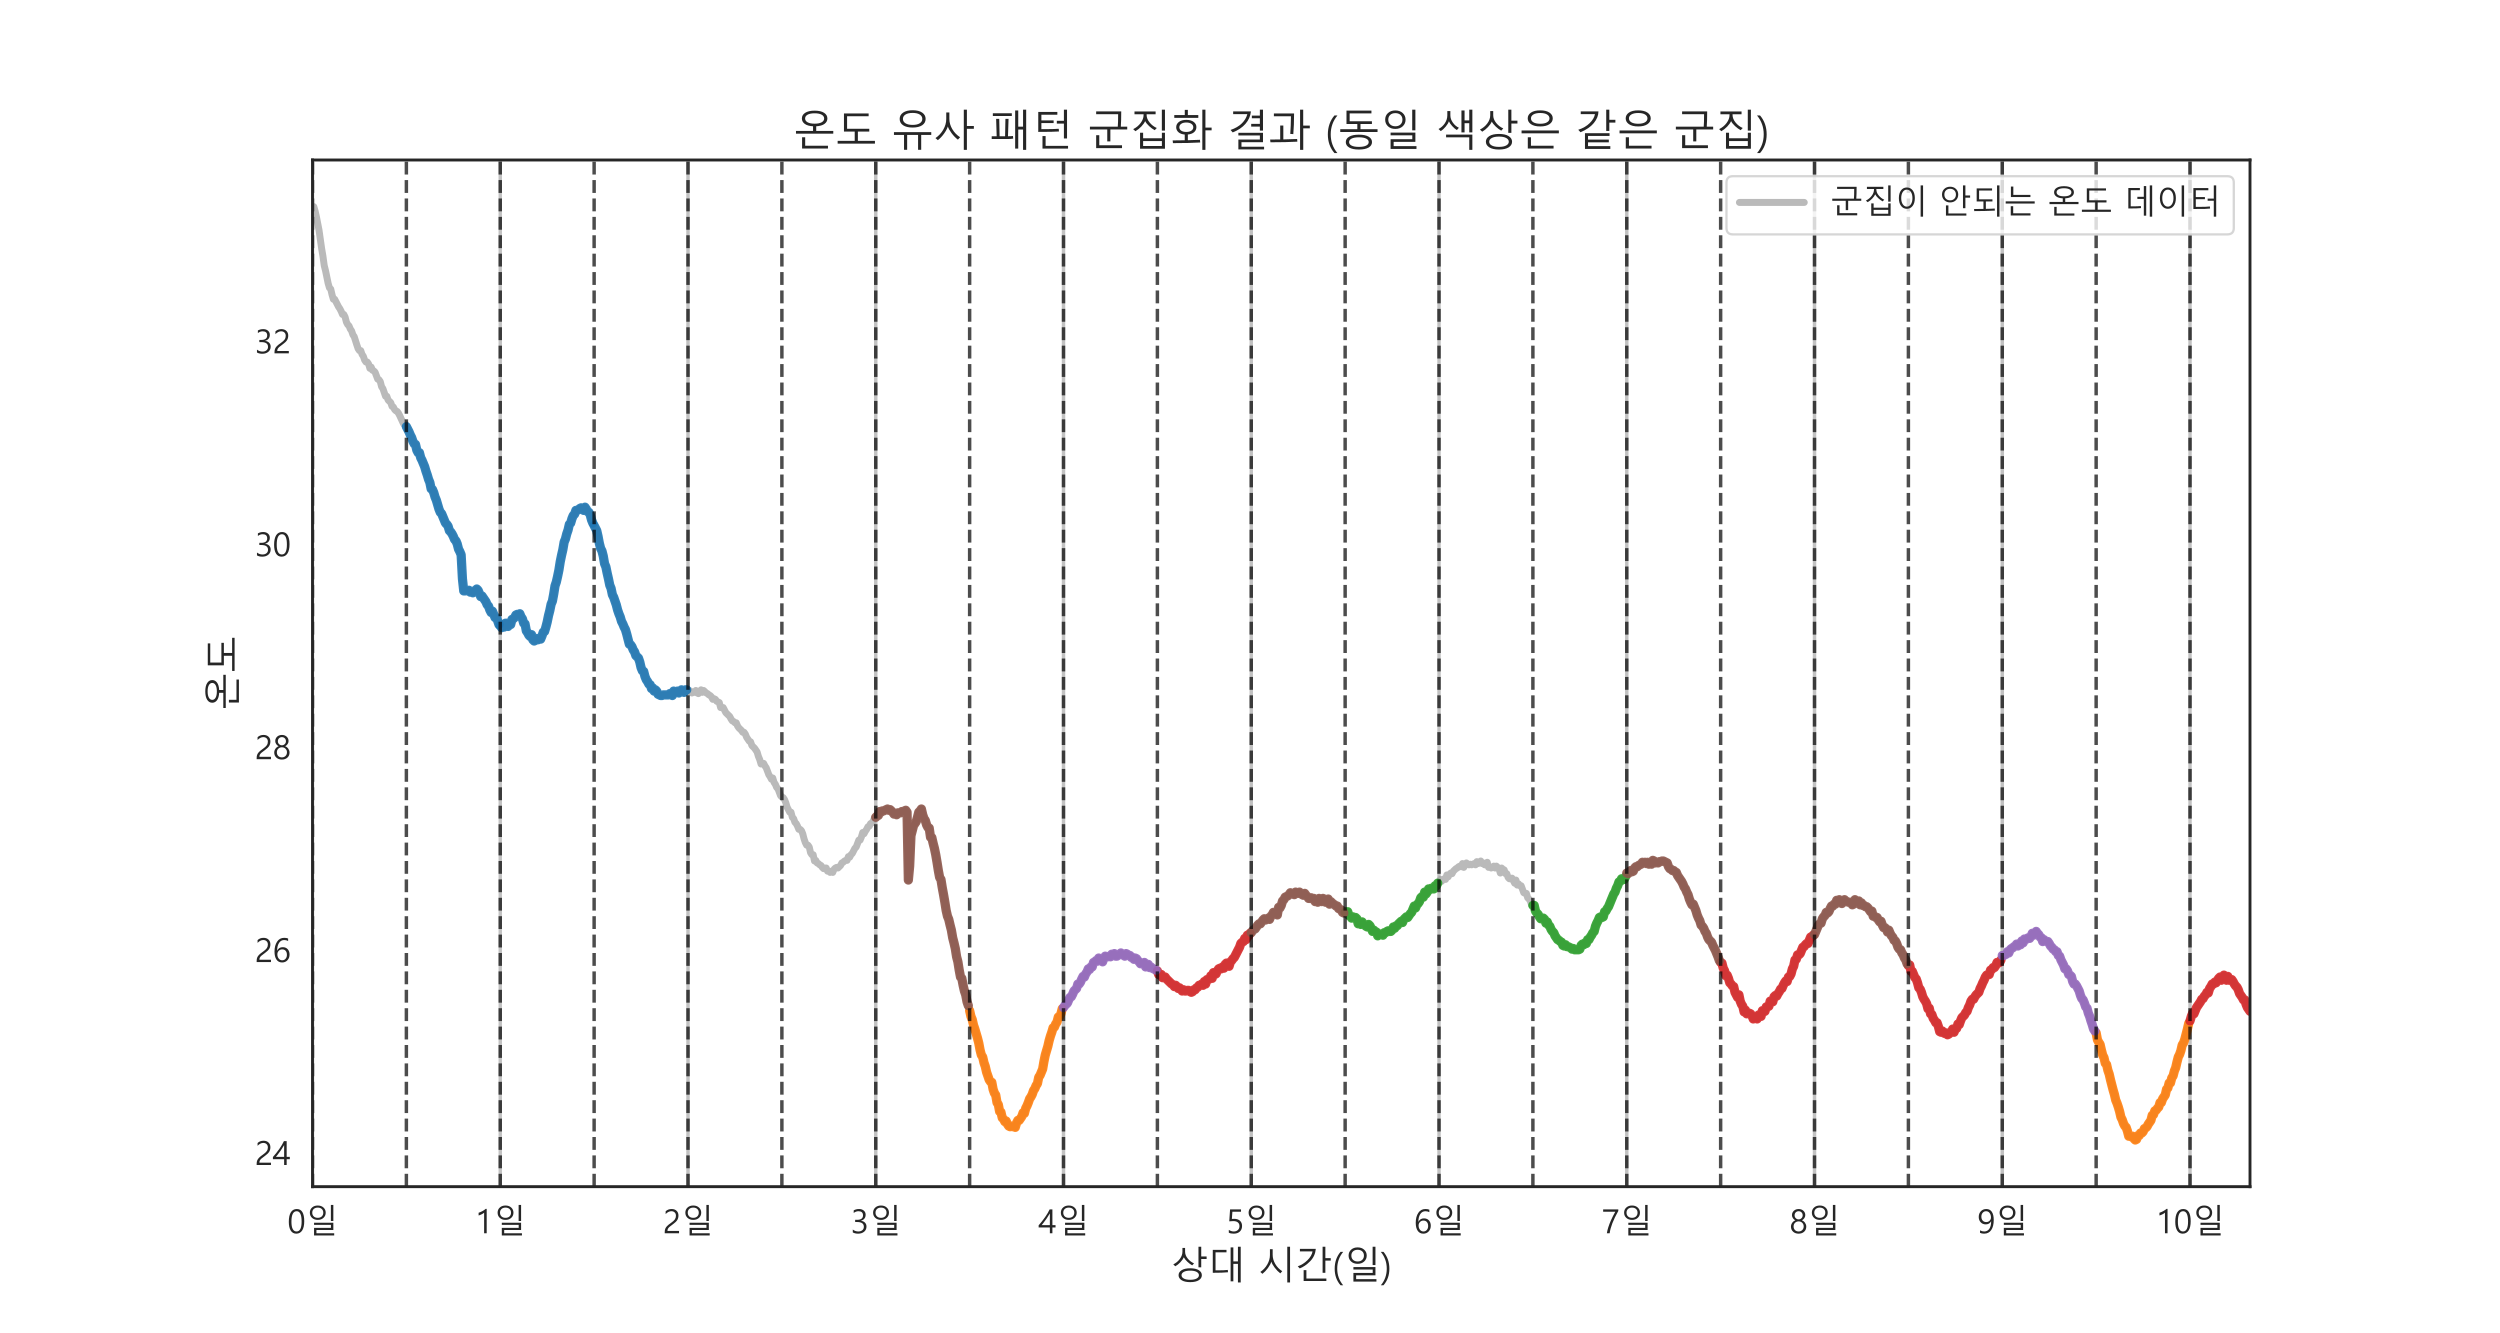 <?xml version="1.0" encoding="utf-8" standalone="no"?>
<!DOCTYPE svg PUBLIC "-//W3C//DTD SVG 1.1//EN"
  "http://www.w3.org/Graphics/SVG/1.1/DTD/svg11.dtd">
<svg xmlns:xlink="http://www.w3.org/1999/xlink" width="1080pt" height="576pt" viewBox="0 0 1080 576" xmlns="http://www.w3.org/2000/svg" version="1.1">
 <defs>
  <style type="text/css">*{stroke-linejoin: round; stroke-linecap: butt}</style>
 </defs>
 <g id="figure_1">
  <g id="patch_1">
   <path d="M 0 576 
L 1080 576 
L 1080 0 
L 0 0 
z
" style="fill: #ffffff"/>
  </g>
  <g id="axes_1">
   <g id="patch_2">
    <path d="M 135 512.64 
L 972 512.64 
L 972 69.12 
L 135 69.12 
z
" style="fill: #ffffff"/>
   </g>
   <g id="matplotlib.axis_1">
    <g id="xtick_1">
     <g id="line2d_1">
      <path d="M 135 512.64 
L 135 69.12 
" clip-path="url(#p47bc4e365f)" style="fill: none; stroke: #a9a9a9; stroke-opacity: 0.7; stroke-width: 1.5; stroke-linecap: round"/>
     </g>
     <g id="text_1">
      <!-- 0일 -->
      <g style="fill: #262626" transform="translate(124.145 532.769) scale(0.14 -0.14)">
       <defs>
        <path id="MalgunGothic-30" d="M 278 2206 
Q 278 3425 675 4050 
Q 1072 4675 1819 4675 
Q 3253 4675 3253 2319 
Q 3253 1156 2854 539 
Q 2456 -78 1716 -78 
Q 1016 -78 647 520 
Q 278 1119 278 2206 
z
M 784 2231 
Q 784 344 1769 344 
Q 2747 344 2747 2259 
Q 2747 4250 1794 4250 
Q 784 4250 784 2231 
z
" transform="scale(0.016)"/>
        <path id="MalgunGothic-c77c" d="M 4947 2363 
L 4947 5466 
L 5422 5466 
L 5422 2363 
L 4947 2363 
z
M 2419 2578 
Q 1738 2578 1314 2970 
Q 891 3363 891 3969 
Q 891 4572 1314 4961 
Q 1738 5350 2419 5350 
Q 3097 5350 3523 4959 
Q 3950 4569 3950 3969 
Q 3950 3366 3522 2972 
Q 3094 2578 2419 2578 
z
M 2419 4947 
Q 1931 4947 1643 4680 
Q 1356 4413 1356 3969 
Q 1356 3522 1643 3248 
Q 1931 2975 2419 2975 
Q 2906 2975 3193 3248 
Q 3481 3522 3481 3969 
Q 3481 4413 3193 4680 
Q 2906 4947 2419 4947 
z
M 1703 -422 
L 1703 1038 
L 4959 1038 
L 4959 1613 
L 1703 1613 
L 1703 2028 
L 5422 2028 
L 5422 634 
L 2163 634 
L 2163 -6 
L 5588 -6 
L 5588 -422 
L 1703 -422 
z
" transform="scale(0.016)"/>
       </defs>
       <use xlink:href="#MalgunGothic-30"/>
       <use xlink:href="#MalgunGothic-c77c" x="55.078"/>
      </g>
     </g>
    </g>
    <g id="xtick_2">
     <g id="line2d_2">
      <path d="M 216.109 512.64 
L 216.109 69.12 
" clip-path="url(#p47bc4e365f)" style="fill: none; stroke: #a9a9a9; stroke-opacity: 0.7; stroke-width: 1.5; stroke-linecap: round"/>
     </g>
     <g id="text_2">
      <!-- 1일 -->
      <g style="fill: #262626" transform="translate(205.254 532.769) scale(0.14 -0.14)">
       <defs>
        <path id="MalgunGothic-31" d="M 2231 0 
L 1734 0 
L 1734 3972 
Q 1591 3828 1266 3661 
Q 941 3494 672 3428 
L 672 3959 
Q 1016 4056 1409 4275 
Q 1803 4494 2031 4700 
L 2231 4700 
L 2231 0 
z
" transform="scale(0.016)"/>
       </defs>
       <use xlink:href="#MalgunGothic-31"/>
       <use xlink:href="#MalgunGothic-c77c" x="55.078"/>
      </g>
     </g>
    </g>
    <g id="xtick_3">
     <g id="line2d_3">
      <path d="M 297.218 512.64 
L 297.218 69.12 
" clip-path="url(#p47bc4e365f)" style="fill: none; stroke: #a9a9a9; stroke-opacity: 0.7; stroke-width: 1.5; stroke-linecap: round"/>
     </g>
     <g id="text_3">
      <!-- 2일 -->
      <g style="fill: #262626" transform="translate(286.363 532.769) scale(0.14 -0.14)">
       <defs>
        <path id="MalgunGothic-32" d="M 2519 3372 
Q 2519 3784 2275 4018 
Q 2031 4253 1628 4253 
Q 1341 4253 1053 4104 
Q 766 3956 534 3697 
L 534 4234 
Q 981 4675 1691 4675 
Q 2281 4675 2642 4334 
Q 3003 3994 3003 3416 
Q 3003 2919 2772 2545 
Q 2541 2172 1984 1775 
Q 1459 1406 1254 1215 
Q 1050 1025 967 854 
Q 884 684 884 450 
L 3116 450 
L 3116 0 
L 356 0 
L 356 225 
Q 356 603 461 870 
Q 566 1138 811 1392 
Q 1056 1647 1597 2022 
Q 2091 2363 2305 2670 
Q 2519 2978 2519 3372 
z
" transform="scale(0.016)"/>
       </defs>
       <use xlink:href="#MalgunGothic-32"/>
       <use xlink:href="#MalgunGothic-c77c" x="55.078"/>
      </g>
     </g>
    </g>
    <g id="xtick_4">
     <g id="line2d_4">
      <path d="M 378.327 512.64 
L 378.327 69.12 
" clip-path="url(#p47bc4e365f)" style="fill: none; stroke: #a9a9a9; stroke-opacity: 0.7; stroke-width: 1.5; stroke-linecap: round"/>
     </g>
     <g id="text_4">
      <!-- 3일 -->
      <g style="fill: #262626" transform="translate(367.472 532.769) scale(0.14 -0.14)">
       <defs>
        <path id="MalgunGothic-33" d="M 416 719 
Q 891 344 1478 344 
Q 1959 344 2254 587 
Q 2550 831 2550 1247 
Q 2550 2169 1253 2169 
L 872 2169 
L 872 2591 
L 1234 2591 
Q 2388 2591 2388 3453 
Q 2388 4250 1509 4250 
Q 1022 4250 594 3916 
L 594 4413 
Q 1031 4675 1634 4675 
Q 2184 4675 2539 4372 
Q 2894 4069 2894 3581 
Q 2894 2678 1972 2409 
L 1972 2400 
Q 2469 2356 2764 2053 
Q 3059 1750 3059 1300 
Q 3059 672 2604 297 
Q 2150 -78 1450 -78 
Q 806 -78 416 169 
L 416 719 
z
" transform="scale(0.016)"/>
       </defs>
       <use xlink:href="#MalgunGothic-33"/>
       <use xlink:href="#MalgunGothic-c77c" x="55.078"/>
      </g>
     </g>
    </g>
    <g id="xtick_5">
     <g id="line2d_5">
      <path d="M 459.436 512.64 
L 459.436 69.12 
" clip-path="url(#p47bc4e365f)" style="fill: none; stroke: #a9a9a9; stroke-opacity: 0.7; stroke-width: 1.5; stroke-linecap: round"/>
     </g>
     <g id="text_5">
      <!-- 4일 -->
      <g style="fill: #262626" transform="translate(448.581 532.769) scale(0.14 -0.14)">
       <defs>
        <path id="MalgunGothic-34" d="M 2703 4600 
L 2703 1563 
L 3309 1563 
L 3309 1113 
L 2703 1113 
L 2703 0 
L 2213 0 
L 2213 1113 
L 50 1113 
L 50 1534 
Q 728 2297 1295 3109 
Q 1863 3922 2172 4600 
L 2703 4600 
z
M 625 1563 
L 2213 1563 
L 2213 3831 
Q 1613 2788 959 1981 
L 625 1563 
z
" transform="scale(0.016)"/>
       </defs>
       <use xlink:href="#MalgunGothic-34"/>
       <use xlink:href="#MalgunGothic-c77c" x="55.078"/>
      </g>
     </g>
    </g>
    <g id="xtick_6">
     <g id="line2d_6">
      <path d="M 540.545 512.64 
L 540.545 69.12 
" clip-path="url(#p47bc4e365f)" style="fill: none; stroke: #a9a9a9; stroke-opacity: 0.7; stroke-width: 1.5; stroke-linecap: round"/>
     </g>
     <g id="text_6">
      <!-- 5일 -->
      <g style="fill: #262626" transform="translate(529.69 532.769) scale(0.14 -0.14)">
       <defs>
        <path id="MalgunGothic-35" d="M 3072 1403 
Q 3072 722 2636 322 
Q 2200 -78 1469 -78 
Q 828 -78 516 113 
L 516 650 
Q 994 344 1475 344 
Q 1969 344 2270 630 
Q 2572 916 2572 1372 
Q 2572 1838 2265 2092 
Q 1959 2347 1381 2347 
Q 994 2347 603 2300 
L 759 4600 
L 2869 4600 
L 2869 4147 
L 1206 4147 
L 1106 2763 
Q 1347 2784 1547 2784 
Q 2263 2784 2667 2414 
Q 3072 2044 3072 1403 
z
" transform="scale(0.016)"/>
       </defs>
       <use xlink:href="#MalgunGothic-35"/>
       <use xlink:href="#MalgunGothic-c77c" x="55.078"/>
      </g>
     </g>
    </g>
    <g id="xtick_7">
     <g id="line2d_7">
      <path d="M 621.654 512.64 
L 621.654 69.12 
" clip-path="url(#p47bc4e365f)" style="fill: none; stroke: #a9a9a9; stroke-opacity: 0.7; stroke-width: 1.5; stroke-linecap: round"/>
     </g>
     <g id="text_7">
      <!-- 6일 -->
      <g style="fill: #262626" transform="translate(610.799 532.769) scale(0.14 -0.14)">
       <defs>
        <path id="MalgunGothic-36" d="M 2981 4069 
Q 2619 4250 2228 4250 
Q 1591 4250 1228 3689 
Q 866 3128 869 2213 
L 884 2213 
Q 1203 2872 1938 2872 
Q 2547 2872 2903 2478 
Q 3259 2084 3259 1450 
Q 3259 797 2857 359 
Q 2456 -78 1825 -78 
Q 1116 -78 736 478 
Q 356 1034 356 2019 
Q 356 3181 847 3928 
Q 1338 4675 2222 4675 
Q 2700 4675 2981 4544 
L 2981 4069 
z
M 906 1506 
Q 906 1022 1165 683 
Q 1425 344 1844 344 
Q 2247 344 2498 645 
Q 2750 947 2750 1388 
Q 2750 1888 2509 2167 
Q 2269 2447 1838 2447 
Q 1444 2447 1175 2173 
Q 906 1900 906 1506 
z
" transform="scale(0.016)"/>
       </defs>
       <use xlink:href="#MalgunGothic-36"/>
       <use xlink:href="#MalgunGothic-c77c" x="55.078"/>
      </g>
     </g>
    </g>
    <g id="xtick_8">
     <g id="line2d_8">
      <path d="M 702.763 512.64 
L 702.763 69.12 
" clip-path="url(#p47bc4e365f)" style="fill: none; stroke: #a9a9a9; stroke-opacity: 0.7; stroke-width: 1.5; stroke-linecap: round"/>
     </g>
     <g id="text_8">
      <!-- 7일 -->
      <g style="fill: #262626" transform="translate(691.908 532.769) scale(0.14 -0.14)">
       <defs>
        <path id="MalgunGothic-37" d="M 3213 4297 
Q 2478 3006 2064 1918 
Q 1650 831 1550 0 
L 1009 0 
Q 1084 531 1290 1176 
Q 1497 1822 1815 2537 
Q 2134 3253 2631 4147 
L 291 4147 
L 291 4600 
L 3213 4600 
L 3213 4297 
z
" transform="scale(0.016)"/>
       </defs>
       <use xlink:href="#MalgunGothic-37"/>
       <use xlink:href="#MalgunGothic-c77c" x="55.078"/>
      </g>
     </g>
    </g>
    <g id="xtick_9">
     <g id="line2d_9">
      <path d="M 783.872 512.64 
L 783.872 69.12 
" clip-path="url(#p47bc4e365f)" style="fill: none; stroke: #a9a9a9; stroke-opacity: 0.7; stroke-width: 1.5; stroke-linecap: round"/>
     </g>
     <g id="text_9">
      <!-- 8일 -->
      <g style="fill: #262626" transform="translate(773.017 532.769) scale(0.14 -0.14)">
       <defs>
        <path id="MalgunGothic-38" d="M 303 1281 
Q 303 1669 539 2011 
Q 775 2353 1153 2494 
Q 856 2647 675 2915 
Q 494 3184 494 3500 
Q 494 3828 659 4098 
Q 825 4369 1122 4522 
Q 1419 4675 1778 4675 
Q 2334 4675 2700 4342 
Q 3066 4009 3066 3500 
Q 3066 3181 2881 2914 
Q 2697 2647 2413 2494 
Q 2788 2350 3022 2009 
Q 3256 1669 3256 1281 
Q 3256 672 2843 297 
Q 2431 -78 1778 -78 
Q 1131 -78 717 301 
Q 303 681 303 1281 
z
M 809 1328 
Q 809 878 1081 611 
Q 1353 344 1781 344 
Q 2206 344 2482 619 
Q 2759 894 2759 1328 
Q 2759 1731 2482 2011 
Q 2206 2291 1781 2291 
Q 1372 2291 1090 2020 
Q 809 1750 809 1328 
z
M 1003 3459 
Q 1003 3125 1234 2900 
Q 1466 2675 1781 2675 
Q 2097 2675 2330 2900 
Q 2563 3125 2563 3459 
Q 2563 3803 2341 4026 
Q 2119 4250 1781 4250 
Q 1450 4250 1226 4029 
Q 1003 3809 1003 3459 
z
" transform="scale(0.016)"/>
       </defs>
       <use xlink:href="#MalgunGothic-38"/>
       <use xlink:href="#MalgunGothic-c77c" x="55.078"/>
      </g>
     </g>
    </g>
    <g id="xtick_10">
     <g id="line2d_10">
      <path d="M 864.981 512.64 
L 864.981 69.12 
" clip-path="url(#p47bc4e365f)" style="fill: none; stroke: #a9a9a9; stroke-opacity: 0.7; stroke-width: 1.5; stroke-linecap: round"/>
     </g>
     <g id="text_10">
      <!-- 9일 -->
      <g style="fill: #262626" transform="translate(854.126 532.769) scale(0.14 -0.14)">
       <defs>
        <path id="MalgunGothic-39" d="M 556 563 
Q 941 344 1366 344 
Q 1994 344 2347 855 
Q 2700 1366 2700 2313 
Q 2694 2306 2688 2313 
Q 2388 1713 1653 1713 
Q 1059 1713 682 2120 
Q 306 2528 306 3144 
Q 306 3806 711 4240 
Q 1116 4675 1772 4675 
Q 2466 4675 2833 4131 
Q 3200 3588 3200 2578 
Q 3200 1319 2717 620 
Q 2234 -78 1344 -78 
Q 881 -78 556 78 
L 556 563 
z
M 813 3219 
Q 813 2741 1063 2450 
Q 1313 2159 1759 2159 
Q 2147 2159 2406 2417 
Q 2666 2675 2666 3047 
Q 2666 3556 2411 3903 
Q 2156 4250 1725 4250 
Q 1322 4250 1067 3948 
Q 813 3647 813 3219 
z
" transform="scale(0.016)"/>
       </defs>
       <use xlink:href="#MalgunGothic-39"/>
       <use xlink:href="#MalgunGothic-c77c" x="55.078"/>
      </g>
     </g>
    </g>
    <g id="xtick_11">
     <g id="line2d_11">
      <path d="M 946.09 512.64 
L 946.09 69.12 
" clip-path="url(#p47bc4e365f)" style="fill: none; stroke: #a9a9a9; stroke-opacity: 0.7; stroke-width: 1.5; stroke-linecap: round"/>
     </g>
     <g id="text_11">
      <!-- 10일 -->
      <g style="fill: #262626" transform="translate(931.379 532.769) scale(0.14 -0.14)">
       <use xlink:href="#MalgunGothic-31"/>
       <use xlink:href="#MalgunGothic-30" x="55.078"/>
       <use xlink:href="#MalgunGothic-c77c" x="110.156"/>
      </g>
     </g>
    </g>
    <g id="text_12">
     <!-- 상대 시간(일) -->
     <g style="fill: #262626" transform="translate(505.812 552.571) scale(0.16 -0.16)">
      <defs>
       <path id="MalgunGothic-c0c1" d="M 5125 3391 
L 5125 1991 
L 4659 1991 
L 4659 5466 
L 5125 5466 
L 5125 3816 
L 6034 3816 
L 6034 3391 
L 5125 3391 
z
M 3603 2316 
Q 3206 2528 2778 2934 
Q 2350 3341 2188 3681 
Q 2022 3291 1609 2852 
Q 1197 2413 750 2163 
L 409 2484 
Q 1072 2806 1512 3397 
Q 1953 3988 1953 4628 
L 1953 5259 
L 2400 5259 
L 2400 4628 
Q 2400 4025 2845 3472 
Q 3291 2919 3909 2656 
L 3603 2316 
z
M 3263 -513 
Q 2322 -513 1811 -186 
Q 1300 141 1300 659 
Q 1300 1175 1812 1500 
Q 2325 1825 3263 1825 
Q 4203 1825 4715 1501 
Q 5228 1178 5228 659 
Q 5228 138 4717 -187 
Q 4206 -513 3263 -513 
z
M 3263 1428 
Q 2563 1428 2180 1215 
Q 1797 1003 1797 659 
Q 1797 309 2181 96 
Q 2566 -116 3263 -116 
Q 3969 -116 4353 98 
Q 4738 313 4738 659 
Q 4738 1000 4353 1214 
Q 3969 1428 3263 1428 
z
" transform="scale(0.016)"/>
       <path id="MalgunGothic-b300" d="M 5069 -563 
L 5069 2572 
L 4294 2572 
L 4294 -378 
L 3834 -378 
L 3834 5344 
L 4294 5344 
L 4294 2988 
L 5069 2988 
L 5069 5466 
L 5538 5466 
L 5538 -563 
L 5069 -563 
z
M 3391 1153 
Q 2516 1063 825 1063 
L 825 4934 
L 3138 4934 
L 3138 4519 
L 1288 4519 
L 1288 1478 
L 1844 1478 
Q 2791 1478 3359 1550 
L 3391 1153 
z
" transform="scale(0.016)"/>
       <path id="MalgunGothic-20" transform="scale(0.016)"/>
       <path id="MalgunGothic-c2dc" d="M 4947 -563 
L 4947 5466 
L 5416 5466 
L 5416 -563 
L 4947 -563 
z
M 3769 966 
Q 3263 1353 2820 1939 
Q 2378 2525 2259 2950 
Q 2116 2463 1687 1872 
Q 1259 1281 756 891 
L 397 1203 
Q 1141 1703 1581 2479 
Q 2022 3256 2022 4063 
L 2022 5050 
L 2484 5050 
L 2484 4084 
Q 2484 3303 2920 2556 
Q 3356 1809 4097 1331 
L 3769 966 
z
" transform="scale(0.016)"/>
       <path id="MalgunGothic-ac04" d="M 5125 3122 
L 5125 1063 
L 4659 1063 
L 4659 5466 
L 5125 5466 
L 5125 3541 
L 6034 3541 
L 6034 3122 
L 5125 3122 
z
M 3513 5100 
Q 3403 3872 2556 3011 
Q 1709 2150 794 1800 
L 469 2163 
Q 1344 2450 2087 3172 
Q 2831 3894 2963 4678 
L 831 4678 
L 831 5100 
L 3513 5100 
z
M 1459 -325 
L 1459 1509 
L 1925 1509 
L 1925 97 
L 5294 97 
L 5294 -325 
L 1459 -325 
z
" transform="scale(0.016)"/>
       <path id="MalgunGothic-28" d="M 1438 -1044 
Q 447 88 447 1753 
Q 447 3431 1438 4600 
L 1888 4600 
Q 878 3372 878 1759 
Q 878 153 1881 -1044 
L 1438 -1044 
z
" transform="scale(0.016)"/>
       <path id="MalgunGothic-29" d="M 81 -1044 
Q 1081 150 1081 1759 
Q 1081 3378 72 4600 
L 525 4600 
Q 1522 3431 1522 1753 
Q 1522 88 525 -1044 
L 81 -1044 
z
" transform="scale(0.016)"/>
      </defs>
      <use xlink:href="#MalgunGothic-c0c1"/>
      <use xlink:href="#MalgunGothic-b300" x="100"/>
      <use xlink:href="#MalgunGothic-20" x="200"/>
      <use xlink:href="#MalgunGothic-c2dc" x="235.156"/>
      <use xlink:href="#MalgunGothic-ac04" x="335.156"/>
      <use xlink:href="#MalgunGothic-28" x="435.156"/>
      <use xlink:href="#MalgunGothic-c77c" x="465.625"/>
      <use xlink:href="#MalgunGothic-29" x="565.625"/>
     </g>
    </g>
   </g>
   <g id="matplotlib.axis_2">
    <g id="ytick_1">
     <g id="text_13">
      <!-- 24 -->
      <g style="fill: #262626" transform="translate(110.078 503.269) scale(0.14 -0.14)">
       <use xlink:href="#MalgunGothic-32"/>
       <use xlink:href="#MalgunGothic-34" x="55.078"/>
      </g>
     </g>
    </g>
    <g id="ytick_2">
     <g id="text_14">
      <!-- 26 -->
      <g style="fill: #262626" transform="translate(110.078 415.614) scale(0.14 -0.14)">
       <use xlink:href="#MalgunGothic-32"/>
       <use xlink:href="#MalgunGothic-36" x="55.078"/>
      </g>
     </g>
    </g>
    <g id="ytick_3">
     <g id="text_15">
      <!-- 28 -->
      <g style="fill: #262626" transform="translate(110.078 327.96) scale(0.14 -0.14)">
       <use xlink:href="#MalgunGothic-32"/>
       <use xlink:href="#MalgunGothic-38" x="55.078"/>
      </g>
     </g>
    </g>
    <g id="ytick_4">
     <g id="text_16">
      <!-- 30 -->
      <g style="fill: #262626" transform="translate(110.078 240.306) scale(0.14 -0.14)">
       <use xlink:href="#MalgunGothic-33"/>
       <use xlink:href="#MalgunGothic-30" x="55.078"/>
      </g>
     </g>
    </g>
    <g id="ytick_5">
     <g id="text_17">
      <!-- 32 -->
      <g style="fill: #262626" transform="translate(110.078 152.652) scale(0.14 -0.14)">
       <use xlink:href="#MalgunGothic-33"/>
       <use xlink:href="#MalgunGothic-32" x="55.078"/>
      </g>
     </g>
    </g>
    <g id="text_18">
     <!-- 온도 -->
     <g style="fill: #262626" transform="translate(102.296 306.88) rotate(-90) scale(0.16 -0.16)">
      <defs>
       <path id="MalgunGothic-c628" d="M 403 1863 
L 403 2278 
L 2963 2278 
L 2963 2975 
Q 2150 3016 1719 3333 
Q 1288 3650 1288 4141 
Q 1288 4684 1791 5001 
Q 2294 5319 3200 5319 
Q 4106 5319 4609 5001 
Q 5113 4684 5113 4141 
Q 5113 3650 4681 3333 
Q 4250 3016 3438 2975 
L 3438 2278 
L 5997 2278 
L 5997 1863 
L 403 1863 
z
M 3200 4922 
Q 2522 4922 2147 4714 
Q 1772 4506 1772 4141 
Q 1772 3781 2145 3573 
Q 2519 3366 3200 3366 
Q 3881 3366 4254 3573 
Q 4628 3781 4628 4141 
Q 4628 4506 4253 4714 
Q 3878 4922 3200 4922 
z
M 1319 -359 
L 1319 1331 
L 1784 1331 
L 1784 56 
L 5203 56 
L 5203 -359 
L 1319 -359 
z
" transform="scale(0.016)"/>
       <path id="MalgunGothic-b3c4" d="M 403 372 
L 403 788 
L 2963 788 
L 2963 2181 
L 1350 2181 
L 1350 4897 
L 5050 4897 
L 5050 4481 
L 1819 4481 
L 1819 2600 
L 5147 2600 
L 5147 2181 
L 3438 2181 
L 3438 788 
L 5997 788 
L 5997 372 
L 403 372 
z
" transform="scale(0.016)"/>
      </defs>
      <use xlink:href="#MalgunGothic-c628"/>
      <use xlink:href="#MalgunGothic-b3c4" x="100"/>
     </g>
    </g>
   </g>
   <g id="line2d_12">
    <path d="M 135 89.837 
L 135.563 89.28 
L 136.127 91.195 
L 136.69 93.658 
L 137.816 99.413 
L 138.943 107.359 
L 139.506 110.646 
L 140.069 114.744 
L 140.633 116.952 
L 141.759 122.431 
L 142.322 124.337 
L 142.886 124.881 
L 143.449 127.357 
L 144.012 129.272 
L 144.575 129.272 
L 146.265 132.559 
L 146.828 133.383 
L 147.392 134.479 
L 147.955 135.837 
L 148.518 135.837 
L 149.081 136.938 
L 149.645 139.142 
L 150.208 140.229 
L 150.771 140.772 
L 151.334 142.14 
L 151.898 142.964 
L 152.461 144.62 
L 153.024 145.436 
L 154.151 148.994 
L 154.714 150.642 
L 155.277 151.457 
L 155.841 151.457 
L 156.404 153.092 
L 156.967 153.921 
L 157.53 155.573 
L 158.094 156.392 
L 158.657 156.392 
L 159.22 157.208 
L 159.783 159.123 
L 160.347 158.571 
L 160.91 159.951 
L 161.473 160.227 
L 162.036 160.779 
L 163.163 163.777 
L 163.726 164.049 
L 164.289 164.877 
L 164.853 167.077 
L 165.416 167.893 
L 166.542 171.184 
L 167.106 171.184 
L 167.669 172.827 
L 168.795 173.914 
L 169.359 175.558 
L 169.922 175.834 
L 170.485 176.934 
L 171.048 177.491 
L 171.612 177.762 
L 172.175 178.578 
L 172.738 179.665 
L 173.865 182.141 
L 174.428 183.241 
L 174.991 182.969 
L 176.118 185.419 
L 176.681 186.515 
L 178.371 190.626 
L 178.934 191.717 
L 179.497 191.993 
L 180.061 194.469 
L 180.624 195.556 
L 181.187 195.556 
L 181.75 197.748 
L 182.314 198.852 
L 183.44 201.578 
L 185.13 207.056 
L 185.693 208.428 
L 186.256 211.176 
L 186.82 211.448 
L 187.383 212.807 
L 187.946 214.735 
L 188.509 216.107 
L 189.636 219.937 
L 190.199 221.318 
L 190.762 221.857 
L 192.452 225.968 
L 193.015 226.516 
L 193.579 227.34 
L 194.142 229.246 
L 194.705 229.789 
L 195.269 230.618 
L 195.832 231.722 
L 196.395 233.09 
L 196.958 233.633 
L 197.522 234.992 
L 198.085 237.201 
L 198.648 238.296 
L 199.211 239.655 
L 199.775 250.068 
L 200.338 255.275 
L 200.901 255.275 
L 201.464 255.003 
L 202.028 255.275 
L 202.591 255.003 
L 203.154 255.814 
L 203.717 255.547 
L 204.281 256.09 
L 204.844 255.275 
L 205.407 255.003 
L 205.97 254.455 
L 206.534 255.003 
L 207.66 257.734 
L 208.223 257.457 
L 209.913 259.938 
L 210.476 261.297 
L 211.04 261.84 
L 211.603 263.488 
L 212.166 264.593 
L 212.729 264.04 
L 213.856 266.775 
L 214.419 266.775 
L 214.983 268.138 
L 215.546 269.795 
L 216.109 270.347 
L 216.672 271.167 
L 217.236 270.895 
L 217.799 270.89 
L 218.362 269.234 
L 218.925 269.243 
L 219.489 270.623 
L 220.052 269.795 
L 220.615 269.795 
L 221.178 267.59 
L 221.742 267.319 
L 222.305 266.775 
L 222.868 265.688 
L 223.431 265.412 
L 223.995 265.688 
L 224.558 265.14 
L 225.121 266.503 
L 225.684 267.323 
L 226.248 269.243 
L 226.811 269.519 
L 227.374 272.525 
L 227.937 273.345 
L 228.501 274.445 
L 229.064 274.997 
L 229.627 274.169 
L 230.19 276.373 
L 230.754 276.917 
L 231.317 276.645 
L 231.88 275.825 
L 232.443 276.373 
L 233.007 276.097 
L 233.57 276.097 
L 234.697 273.069 
L 235.26 272.797 
L 236.386 268.69 
L 238.076 261.025 
L 238.639 259.662 
L 239.766 253.084 
L 240.329 251.431 
L 241.456 246.229 
L 242.019 242.67 
L 243.709 234.181 
L 244.272 232.818 
L 244.835 230.613 
L 245.398 228.974 
L 245.962 226.52 
L 246.525 225.968 
L 247.088 224.039 
L 247.651 222.676 
L 248.215 222.133 
L 248.778 220.489 
L 249.341 220.489 
L 249.904 220.213 
L 250.468 219.661 
L 251.031 219.385 
L 251.594 219.661 
L 252.157 220.489 
L 252.721 219.109 
L 253.284 219.937 
L 253.847 221.042 
L 254.41 221.313 
L 254.974 222.405 
L 255.537 224.587 
L 256.664 227.068 
L 257.79 229.25 
L 258.353 231.722 
L 258.917 234.724 
L 259.48 236.925 
L 260.043 238.02 
L 260.606 240.207 
L 261.17 243.494 
L 261.733 244.862 
L 263.423 252.812 
L 263.986 254.184 
L 264.549 256.91 
L 265.112 258.014 
L 266.239 261.297 
L 266.802 263.488 
L 268.492 268.419 
L 269.055 269.519 
L 270.745 273.893 
L 271.871 278.275 
L 272.435 278.547 
L 272.998 279.375 
L 273.561 280.752 
L 274.124 281.58 
L 274.688 283.21 
L 275.814 284.297 
L 276.378 285.954 
L 276.941 288.417 
L 277.504 289.78 
L 278.067 290.052 
L 278.631 292.256 
L 279.194 293.624 
L 279.757 294.439 
L 280.32 295.53 
L 280.884 295.806 
L 281.447 297.463 
L 282.01 297.187 
L 282.573 298.554 
L 283.137 298.015 
L 283.7 298.554 
L 284.263 299.917 
L 285.39 300.461 
L 285.953 300.461 
L 286.516 300.189 
L 288.769 300.189 
L 289.332 299.645 
L 289.896 299.917 
L 290.459 300.461 
L 291.022 298.558 
L 291.585 299.374 
L 292.712 298.558 
L 293.275 299.374 
L 293.838 298.558 
L 294.402 298.006 
L 294.965 298.287 
L 295.528 299.102 
L 296.092 298.015 
L 296.655 298.015 
L 297.218 298.558 
L 297.781 298.287 
L 298.345 298.558 
L 298.908 299.374 
L 299.471 299.102 
L 300.034 299.102 
L 300.598 298.287 
L 301.161 299.374 
L 301.724 299.645 
L 302.287 299.102 
L 302.851 298.006 
L 303.414 299.102 
L 303.977 298.287 
L 305.104 299.374 
L 305.667 299.645 
L 306.23 300.193 
L 306.793 300.465 
L 307.357 301.039 
L 307.92 302.113 
L 308.483 301.837 
L 309.046 302.113 
L 309.61 302.941 
L 310.736 303.493 
L 311.299 305.667 
L 312.426 305.672 
L 313.552 307.867 
L 315.242 309.515 
L 315.806 310.602 
L 316.369 311.417 
L 316.932 311.693 
L 317.495 312.241 
L 318.059 312.241 
L 318.622 313.622 
L 319.185 314.45 
L 320.312 315.537 
L 320.875 316.352 
L 321.438 316.352 
L 322.001 317.172 
L 322.565 318.548 
L 323.691 320.196 
L 324.254 320.472 
L 324.818 322.102 
L 325.944 323.198 
L 327.071 324.85 
L 327.634 326.766 
L 328.197 328.124 
L 328.76 330.053 
L 329.324 329.781 
L 329.887 329.781 
L 330.45 330.877 
L 331.013 331.701 
L 332.14 334.707 
L 332.703 335.531 
L 333.266 336.635 
L 333.83 336.088 
L 334.393 337.994 
L 334.956 338.814 
L 335.52 340.185 
L 336.083 340.738 
L 337.209 343.749 
L 337.773 344.288 
L 338.336 344.559 
L 338.899 345.388 
L 339.462 346.768 
L 340.026 348.683 
L 341.152 350.866 
L 341.715 350.866 
L 342.279 353.066 
L 342.842 353.614 
L 343.405 355.249 
L 343.968 355.792 
L 344.532 356.897 
L 345.095 358.273 
L 345.658 358.277 
L 346.221 358.821 
L 346.785 360.179 
L 347.348 362.375 
L 347.911 364.027 
L 348.474 365.114 
L 349.038 365.114 
L 349.601 365.929 
L 350.164 368.406 
L 350.727 369.225 
L 351.291 369.23 
L 351.854 371.956 
L 352.417 371.684 
L 352.98 372.78 
L 353.544 373.051 
L 354.107 373.608 
L 354.67 373.884 
L 355.234 374.712 
L 355.797 375.256 
L 356.36 374.984 
L 356.923 374.98 
L 357.487 376.343 
L 358.05 376.343 
L 358.613 376.886 
L 359.176 376.343 
L 359.74 376.891 
L 360.303 375.523 
L 360.866 374.984 
L 361.429 374.712 
L 361.993 374.984 
L 363.119 373.884 
L 363.682 372.78 
L 364.246 372.503 
L 364.809 371.956 
L 365.372 371.68 
L 365.935 371.68 
L 366.499 370.049 
L 367.062 370.321 
L 367.625 369.234 
L 368.188 368.682 
L 369.315 366.473 
L 369.878 365.929 
L 371.005 362.927 
L 371.568 362.927 
L 372.131 361.547 
L 372.694 359.636 
L 373.258 360.179 
L 373.821 359.092 
L 374.384 358.277 
L 374.948 357.173 
L 375.511 356.897 
L 376.074 355.792 
L 376.637 355.516 
L 377.201 354.701 
L 377.764 353.338 
L 378.327 353.071 
L 378.89 352.518 
L 379.454 352.247 
L 380.017 350.59 
L 380.58 350.866 
L 381.143 350.314 
L 381.707 350.314 
L 383.396 349.494 
L 383.96 350.042 
L 384.523 349.77 
L 385.649 350.866 
L 386.213 351.694 
L 386.776 351.418 
L 387.339 351.971 
L 387.902 351.142 
L 389.029 351.142 
L 389.592 350.59 
L 390.155 350.59 
L 391.282 350.038 
L 391.845 350.866 
L 392.408 380.173 
L 392.972 374.156 
L 393.535 361.003 
L 394.662 356.621 
L 395.788 354.977 
L 396.915 350.866 
L 397.478 350.318 
L 398.041 349.494 
L 398.604 351.966 
L 399.168 353.614 
L 399.731 354.429 
L 400.294 356.344 
L 400.857 357.449 
L 401.421 357.725 
L 401.984 361.69 
L 402.547 361.823 
L 404.237 369.225 
L 405.927 379.086 
L 406.49 379.915 
L 407.616 386.48 
L 409.306 395.798 
L 409.869 397.169 
L 410.996 401.824 
L 411.559 405.102 
L 412.686 409.761 
L 413.249 413.324 
L 413.812 415.511 
L 414.939 422.085 
L 415.502 422.637 
L 416.629 428.116 
L 417.192 429.768 
L 417.755 432.766 
L 418.318 434.418 
L 419.445 439.072 
L 420.008 440.449 
L 420.571 442.903 
L 421.698 446.475 
L 422.824 450.581 
L 423.388 453.584 
L 423.951 455.779 
L 424.514 456.608 
L 425.077 459.066 
L 425.641 460.71 
L 426.204 463.182 
L 427.33 466.464 
L 427.894 467.288 
L 428.457 467.56 
L 429.02 470.566 
L 429.583 472.219 
L 430.147 473.047 
L 430.71 476.321 
L 431.273 477.149 
L 431.836 480.16 
L 432.4 480.432 
L 432.963 482.899 
L 433.526 483.452 
L 434.09 484.552 
L 434.653 484.28 
L 435.216 485.639 
L 435.779 486.454 
L 436.343 486.73 
L 436.906 486.458 
L 437.469 486.73 
L 438.032 486.454 
L 438.596 487.01 
L 439.159 485.095 
L 439.722 484.004 
L 440.285 483.999 
L 441.412 482.347 
L 441.975 480.704 
L 442.538 480.975 
L 443.102 478.797 
L 443.665 477.697 
L 444.791 474.682 
L 445.355 473.862 
L 445.918 472.771 
L 446.481 471.114 
L 447.044 470.29 
L 447.608 468.932 
L 448.171 468.112 
L 448.734 465.364 
L 449.297 464.54 
L 450.424 461.814 
L 451.55 455.784 
L 452.677 451.953 
L 453.24 449.477 
L 454.93 444.003 
L 455.493 443.722 
L 456.057 442.355 
L 456.62 441.54 
L 457.183 439.348 
L 457.746 439.072 
L 458.31 437.968 
L 458.873 435.79 
L 459.436 435.246 
L 459.999 434.422 
L 461.126 433.318 
L 462.252 430.855 
L 462.816 430.583 
L 463.379 429.487 
L 463.942 428.116 
L 465.069 427.02 
L 465.632 425.105 
L 466.195 425.105 
L 466.758 424.29 
L 467.885 421.809 
L 468.448 422.085 
L 469.011 420.718 
L 469.575 419.898 
L 470.138 418.539 
L 470.701 418.811 
L 471.264 417.707 
L 471.828 417.711 
L 472.391 415.787 
L 472.954 415.507 
L 473.517 414.963 
L 474.081 415.235 
L 474.644 413.876 
L 475.207 414.691 
L 475.771 414.963 
L 476.334 415.507 
L 476.897 413.876 
L 477.46 413.061 
L 478.024 413.333 
L 478.587 413.333 
L 479.15 413.061 
L 479.713 413.333 
L 480.277 412.228 
L 480.84 412.509 
L 481.403 411.957 
L 481.966 413.057 
L 482.53 413.052 
L 483.093 412.509 
L 483.656 412.233 
L 484.219 411.68 
L 484.783 412.509 
L 485.346 412.509 
L 485.909 413.061 
L 486.472 411.957 
L 487.036 412.233 
L 487.599 412.781 
L 488.162 412.785 
L 488.725 413.604 
L 489.289 413.604 
L 489.852 414.42 
L 490.415 413.876 
L 490.978 414.148 
L 491.542 414.963 
L 492.105 415.507 
L 492.668 416.331 
L 493.231 416.054 
L 493.795 416.339 
L 494.358 415.778 
L 494.921 417.711 
L 496.048 416.607 
L 496.611 417.987 
L 497.174 417.711 
L 497.738 418.25 
L 499.991 419.445 
L 500.554 420.989 
L 501.117 421.257 
L 501.68 420.989 
L 502.244 422.366 
L 502.807 422.085 
L 503.37 422.085 
L 503.933 422.913 
L 506.186 425.105 
L 506.75 425.376 
L 507.313 426.196 
L 507.876 425.648 
L 508.439 426.192 
L 509.003 427.011 
L 509.566 426.739 
L 510.129 427.287 
L 510.692 428.116 
L 511.256 427.563 
L 511.819 428.116 
L 512.382 428.116 
L 512.945 427.839 
L 513.509 427.839 
L 514.072 428.392 
L 514.635 428.668 
L 515.199 428.392 
L 515.762 427.563 
L 516.325 427.563 
L 516.888 426.735 
L 517.452 426.468 
L 518.015 425.648 
L 518.578 425.648 
L 519.141 425.105 
L 519.705 425.648 
L 520.268 424.013 
L 520.831 425.105 
L 521.394 423.189 
L 521.958 423.189 
L 522.521 422.913 
L 523.084 421.533 
L 523.647 422.637 
L 524.211 420.17 
L 524.774 420.985 
L 525.337 420.713 
L 525.9 419.355 
L 526.464 418.535 
L 527.027 418.263 
L 527.59 418.531 
L 528.153 417.711 
L 528.717 418.259 
L 529.28 416.607 
L 529.843 416.054 
L 530.406 416.335 
L 530.97 417.435 
L 531.533 415.507 
L 532.096 414.963 
L 532.659 414.148 
L 533.223 413.604 
L 535.476 409.213 
L 536.039 407.578 
L 536.602 407.03 
L 537.166 406.75 
L 537.729 405.374 
L 538.292 405.926 
L 538.855 404.011 
L 539.419 404.278 
L 539.982 403.191 
L 540.545 402.919 
L 541.108 402.104 
L 541.672 401.552 
L 542.235 401.276 
L 543.361 399.619 
L 543.925 399.071 
L 544.488 399.071 
L 545.614 397.441 
L 546.178 396.898 
L 546.741 397.441 
L 547.304 397.169 
L 547.867 396.626 
L 548.431 397.169 
L 548.994 395.798 
L 549.557 395.245 
L 550.12 394.141 
L 551.247 394.693 
L 551.81 395.245 
L 552.373 391.963 
L 552.937 392.234 
L 553.5 391.143 
L 554.063 389.215 
L 554.627 388.667 
L 555.19 387.571 
L 556.316 387.028 
L 556.88 386.484 
L 557.443 385.669 
L 559.133 386.484 
L 559.696 385.393 
L 560.822 385.941 
L 561.386 385.393 
L 562.512 386.484 
L 563.075 386.756 
L 563.639 385.941 
L 564.202 386.756 
L 564.765 387.299 
L 565.328 388.119 
L 565.892 388.115 
L 566.455 387.843 
L 567.018 388.391 
L 567.581 388.115 
L 568.145 389.491 
L 568.708 388.943 
L 569.271 389.767 
L 569.834 388.115 
L 570.398 388.386 
L 570.961 389.491 
L 571.524 388.115 
L 572.087 388.391 
L 572.651 389.767 
L 573.214 389.767 
L 573.777 388.386 
L 574.341 390.595 
L 574.904 389.495 
L 576.03 390.595 
L 576.594 390.867 
L 577.157 391.419 
L 577.72 391.415 
L 578.283 392.506 
L 579.41 393.05 
L 579.973 394.145 
L 580.536 394.417 
L 581.663 393.869 
L 582.226 393.869 
L 582.789 395.526 
L 583.353 395.798 
L 583.916 396.626 
L 584.479 396.074 
L 585.042 396.35 
L 585.606 396.35 
L 586.169 396.889 
L 586.732 399.071 
L 587.295 398.804 
L 587.859 399.348 
L 588.422 398.261 
L 588.985 399.071 
L 590.112 400.171 
L 590.675 400.448 
L 591.238 399.352 
L 591.801 399.895 
L 592.365 401 
L 592.928 402.367 
L 593.491 401.824 
L 594.055 402.376 
L 594.618 402.643 
L 595.181 404.278 
L 595.744 403.463 
L 596.871 403.463 
L 597.434 404.006 
L 597.997 402.919 
L 598.561 402.919 
L 599.124 402.376 
L 599.687 402.104 
L 600.25 402.376 
L 600.814 402.376 
L 601.377 401.828 
L 601.94 400.448 
L 602.503 401 
L 603.067 399.957 
L 603.63 399.895 
L 604.193 399.071 
L 605.32 397.985 
L 605.883 398.528 
L 606.446 397.169 
L 607.573 396.074 
L 608.136 396.35 
L 609.262 394.693 
L 609.826 394.145 
L 610.952 391.419 
L 611.515 392.234 
L 612.079 390.871 
L 612.642 390.319 
L 613.205 389.491 
L 613.769 387.843 
L 614.332 387.299 
L 614.895 387.571 
L 615.458 385.393 
L 616.022 386.213 
L 616.585 385.393 
L 617.148 384.012 
L 617.711 384.289 
L 618.275 383.736 
L 618.838 384.012 
L 619.401 384.017 
L 619.964 382.636 
L 620.528 382.636 
L 621.091 381.549 
L 622.217 379.91 
L 622.781 380.73 
L 623.344 379.91 
L 623.907 379.639 
L 624.47 379.915 
L 625.034 377.982 
L 625.597 378.81 
L 626.16 377.715 
L 626.723 377.158 
L 627.287 377.43 
L 627.85 376.343 
L 628.976 375.256 
L 629.54 374.984 
L 630.103 374.436 
L 630.666 374.16 
L 631.229 374.436 
L 631.793 373.056 
L 632.356 374.712 
L 632.919 373.608 
L 633.483 372.78 
L 634.046 373.332 
L 634.609 373.608 
L 635.172 373.332 
L 635.736 373.608 
L 636.862 373.056 
L 637.425 373.608 
L 637.989 372.227 
L 638.552 373.056 
L 639.115 372.78 
L 639.678 371.951 
L 640.242 373.056 
L 640.805 372.78 
L 641.368 373.608 
L 641.931 373.608 
L 642.495 372.503 
L 643.058 374.712 
L 643.621 374.432 
L 644.184 374.984 
L 644.748 374.708 
L 645.311 374.16 
L 645.874 374.984 
L 646.437 374.16 
L 647.564 375.256 
L 648.127 377.158 
L 648.69 374.984 
L 649.254 375.528 
L 649.817 375.799 
L 650.38 377.43 
L 650.943 377.434 
L 651.507 379.086 
L 652.07 379.639 
L 652.633 379.639 
L 653.197 379.362 
L 654.323 381.549 
L 654.886 380.186 
L 655.45 382.365 
L 656.013 381.821 
L 656.576 382.636 
L 657.139 382.641 
L 658.266 385.669 
L 658.829 385.941 
L 659.392 385.941 
L 659.956 387.843 
L 660.519 388.386 
L 661.082 389.215 
L 661.645 390.871 
L 662.209 391.148 
L 662.772 391.148 
L 663.335 393.593 
L 663.898 394.421 
L 664.462 394.969 
L 665.025 396.074 
L 665.588 396.898 
L 666.151 396.626 
L 666.715 396.621 
L 667.278 397.169 
L 667.841 398.8 
L 668.404 398.256 
L 668.968 399.628 
L 669.531 400.171 
L 670.094 401.552 
L 670.657 402.376 
L 671.221 402.919 
L 671.784 404.282 
L 672.91 405.926 
L 673.474 406.202 
L 674.037 406.754 
L 674.6 407.03 
L 675.164 408.398 
L 675.727 408.67 
L 676.29 408.126 
L 676.853 408.941 
L 677.417 408.941 
L 678.543 409.485 
L 679.106 410.028 
L 679.67 409.756 
L 680.233 410.304 
L 681.923 410.3 
L 682.486 410.033 
L 683.049 408.398 
L 683.612 407.854 
L 684.176 408.126 
L 684.739 407.302 
L 685.302 407.583 
L 685.865 405.926 
L 686.429 405.926 
L 686.992 404.822 
L 687.555 404.006 
L 688.118 402.919 
L 688.682 402.372 
L 689.245 400.171 
L 690.371 397.713 
L 690.935 396.35 
L 691.498 396.074 
L 692.061 396.35 
L 692.624 396.074 
L 693.188 393.865 
L 693.751 393.593 
L 694.314 392.506 
L 694.878 391.691 
L 697.131 386.208 
L 697.694 385.389 
L 698.257 383.736 
L 698.82 382.636 
L 699.384 381.006 
L 699.947 380.734 
L 700.51 379.639 
L 701.073 379.639 
L 701.637 379.915 
L 702.2 378.81 
L 702.763 377.158 
L 703.326 377.434 
L 703.89 376.886 
L 704.453 376.071 
L 705.016 376.614 
L 705.579 376.343 
L 706.143 374.984 
L 706.706 374.432 
L 707.269 374.436 
L 707.832 373.884 
L 708.959 373.332 
L 709.522 372.503 
L 710.085 372.78 
L 710.649 372.503 
L 711.212 373.056 
L 711.775 372.503 
L 712.338 373.332 
L 712.902 372.503 
L 713.465 373.332 
L 714.028 371.68 
L 714.592 371.951 
L 715.155 372.78 
L 715.718 372.503 
L 716.281 372.78 
L 716.845 372.227 
L 717.408 372.232 
L 717.971 371.951 
L 718.534 371.951 
L 720.224 372.78 
L 720.787 374.436 
L 721.351 375.256 
L 721.914 375.528 
L 722.477 376.071 
L 723.04 376.071 
L 723.604 376.614 
L 724.167 376.886 
L 724.73 378.258 
L 726.42 380.734 
L 726.983 381.821 
L 727.546 383.184 
L 728.11 384.012 
L 730.926 390.871 
L 731.489 390.595 
L 732.616 393.326 
L 733.179 395.245 
L 734.869 399.619 
L 735.432 400.171 
L 735.995 401 
L 736.559 402.372 
L 737.122 403.191 
L 737.685 404.822 
L 738.248 405.926 
L 739.375 407.03 
L 740.501 409.485 
L 741.065 410.576 
L 742.754 414.963 
L 743.318 415.783 
L 743.881 416.054 
L 744.444 418.263 
L 745.007 419.355 
L 745.571 421.533 
L 746.134 421.257 
L 746.697 422.637 
L 747.26 424.557 
L 747.824 425.105 
L 748.387 425.92 
L 748.95 426.192 
L 749.513 428.663 
L 750.64 430.855 
L 751.203 429.768 
L 751.766 432.49 
L 752.33 433.87 
L 752.893 434.698 
L 753.456 437.148 
L 754.02 436.333 
L 754.583 437.968 
L 755.146 437.692 
L 755.709 437.692 
L 756.273 437.968 
L 756.836 438.796 
L 757.399 440.177 
L 758.526 439.072 
L 759.089 440.177 
L 759.652 438.52 
L 760.215 438.244 
L 760.779 439.072 
L 761.342 436.605 
L 761.905 437.148 
L 762.468 436.877 
L 763.032 434.975 
L 763.595 434.975 
L 764.158 434.698 
L 764.721 432.49 
L 765.285 432.494 
L 765.848 432.766 
L 766.411 430.583 
L 766.974 430.04 
L 767.538 430.311 
L 768.101 429.22 
L 768.664 428.392 
L 769.227 427.287 
L 769.791 427.011 
L 770.917 424.561 
L 771.48 423.742 
L 772.044 424.013 
L 772.607 422.085 
L 773.17 421.809 
L 773.734 420.718 
L 774.297 418.535 
L 774.86 417.435 
L 775.423 414.691 
L 775.987 414.42 
L 776.55 412.504 
L 777.113 412.504 
L 777.676 411.957 
L 778.803 409.213 
L 779.366 408.946 
L 779.929 408.126 
L 780.493 407.583 
L 781.056 407.574 
L 782.182 404.822 
L 782.746 404.55 
L 783.309 404.006 
L 783.872 403.735 
L 785.562 399.628 
L 786.125 399.071 
L 786.688 398.8 
L 787.252 396.898 
L 787.815 396.074 
L 788.378 395.521 
L 788.941 394.141 
L 789.505 394.421 
L 790.068 393.869 
L 791.194 391.415 
L 791.758 391.415 
L 792.321 390.595 
L 792.884 390.591 
L 793.448 388.939 
L 794.011 389.215 
L 794.574 388.667 
L 795.137 390.043 
L 795.701 390.319 
L 796.264 389.767 
L 796.827 388.663 
L 797.39 389.215 
L 798.517 389.767 
L 799.643 389.767 
L 800.207 390.871 
L 800.77 390.595 
L 801.333 388.663 
L 801.896 389.491 
L 802.46 389.767 
L 803.023 389.215 
L 803.586 390.871 
L 804.149 390.043 
L 804.713 391.148 
L 805.276 391.143 
L 805.839 391.687 
L 806.402 391.691 
L 806.966 392.234 
L 808.092 393.869 
L 808.655 393.597 
L 809.219 395.798 
L 809.782 395.798 
L 810.345 396.35 
L 810.908 396.35 
L 811.472 397.441 
L 812.035 398.256 
L 812.598 397.985 
L 813.162 399.624 
L 813.725 400.724 
L 814.288 400.724 
L 814.851 401.272 
L 815.415 402.648 
L 815.978 401.828 
L 817.104 404.282 
L 817.668 404.826 
L 818.231 406.202 
L 818.794 406.478 
L 819.357 407.583 
L 819.921 409.213 
L 820.484 410.033 
L 821.047 410.3 
L 821.61 411.68 
L 822.174 412.509 
L 822.737 413.876 
L 823.3 414.691 
L 823.863 416.331 
L 824.427 417.159 
L 824.99 416.883 
L 825.553 419.626 
L 826.116 419.626 
L 827.243 422.361 
L 827.806 422.913 
L 828.369 424.561 
L 828.933 426.735 
L 829.496 427.287 
L 830.059 428.668 
L 830.622 430.583 
L 831.186 431.67 
L 831.749 432.49 
L 832.312 433.594 
L 832.876 435.79 
L 833.439 435.518 
L 834.002 437.968 
L 834.565 438.244 
L 835.129 439.901 
L 835.692 440.725 
L 836.255 441.812 
L 836.818 441.812 
L 837.382 443.451 
L 837.945 445.655 
L 838.508 445.927 
L 839.071 445.379 
L 839.635 446.203 
L 840.198 446.475 
L 840.761 446.203 
L 841.324 447.018 
L 841.888 446.746 
L 843.014 445.655 
L 843.577 444.551 
L 844.141 445.931 
L 844.704 444.555 
L 845.267 444.275 
L 845.83 442.355 
L 846.394 442.627 
L 847.52 439.625 
L 848.647 438.52 
L 849.21 437.42 
L 849.773 436.877 
L 850.336 435.246 
L 850.9 434.146 
L 851.463 432.494 
L 852.026 431.67 
L 852.59 431.67 
L 853.153 430.583 
L 853.716 429.764 
L 854.843 428.668 
L 855.406 427.016 
L 855.969 425.92 
L 857.659 422.085 
L 858.222 421.257 
L 858.785 420.985 
L 859.349 420.985 
L 859.912 419.083 
L 860.475 418.811 
L 861.038 417.983 
L 861.602 417.987 
L 862.165 417.159 
L 862.728 415.778 
L 863.291 416.059 
L 863.855 415.778 
L 864.418 414.691 
L 864.981 412.785 
L 865.544 412.785 
L 866.671 412.233 
L 867.234 411.128 
L 867.797 411.68 
L 868.361 410.304 
L 868.924 409.756 
L 869.487 409.485 
L 870.05 408.941 
L 870.614 408.67 
L 871.177 407.854 
L 871.74 408.67 
L 872.303 407.583 
L 872.867 408.126 
L 873.43 406.478 
L 873.993 407.302 
L 874.557 405.65 
L 875.12 405.926 
L 875.683 405.374 
L 876.246 405.098 
L 876.81 405.374 
L 877.373 404.554 
L 877.936 403.191 
L 878.499 404.006 
L 879.626 402.372 
L 880.189 403.191 
L 880.752 403.735 
L 881.316 404.822 
L 881.879 405.098 
L 882.442 406.754 
L 883.005 405.926 
L 883.569 406.478 
L 884.132 406.754 
L 884.695 406.754 
L 885.258 407.583 
L 885.822 408.67 
L 886.385 409.213 
L 886.948 410.028 
L 887.511 410.3 
L 888.075 411.128 
L 888.638 411.128 
L 889.201 412.785 
L 889.764 413.057 
L 890.328 414.691 
L 891.454 416.883 
L 892.017 418.526 
L 892.581 418.535 
L 893.144 419.355 
L 893.707 420.985 
L 894.271 421.261 
L 894.834 421.809 
L 895.397 424.013 
L 895.96 425.105 
L 896.524 425.105 
L 897.087 425.92 
L 898.213 428.116 
L 898.777 430.04 
L 899.34 431.403 
L 899.903 431.942 
L 901.03 434.97 
L 901.593 435.518 
L 902.156 437.692 
L 902.719 439.072 
L 904.409 444.551 
L 905.536 446.203 
L 906.099 449.201 
L 906.662 450.305 
L 907.225 451.134 
L 908.352 455.784 
L 908.915 456.884 
L 909.478 459.334 
L 910.042 459.881 
L 910.605 462.362 
L 911.168 463.997 
L 912.295 468.66 
L 913.985 475.225 
L 915.111 478.241 
L 915.674 480.16 
L 916.238 482.623 
L 916.801 483.723 
L 917.364 485.367 
L 917.927 486.454 
L 918.491 486.997 
L 919.054 488.65 
L 919.617 490.845 
L 920.18 490.845 
L 920.744 491.117 
L 921.307 490.845 
L 921.87 491.937 
L 922.433 492.48 
L 922.997 492.204 
L 923.56 490.574 
L 924.123 490.574 
L 924.686 489.482 
L 925.25 489.482 
L 925.813 488.93 
L 926.376 487.549 
L 926.939 487.278 
L 927.503 486.726 
L 928.066 485.639 
L 929.192 484.004 
L 929.756 481.795 
L 930.319 481.519 
L 930.882 479.888 
L 931.445 479.617 
L 932.009 478.797 
L 932.572 478.249 
L 933.135 476.317 
L 933.699 476.317 
L 934.262 474.682 
L 935.388 473.047 
L 935.952 470.562 
L 936.515 470.019 
L 937.078 467.845 
L 937.641 467.836 
L 938.205 465.636 
L 938.768 464.812 
L 939.331 462.638 
L 939.894 461.262 
L 941.021 456.608 
L 941.584 455.508 
L 942.147 453.86 
L 942.711 451.41 
L 943.274 450.581 
L 943.837 448.929 
L 945.527 442.083 
L 946.09 440.996 
L 946.653 439.072 
L 947.217 437.696 
L 947.78 437.968 
L 948.906 435.246 
L 950.596 432.766 
L 951.159 431.67 
L 951.723 431.398 
L 952.286 430.311 
L 952.849 429.768 
L 953.413 428.668 
L 953.976 428.944 
L 954.539 427.016 
L 955.102 426.192 
L 955.666 425.105 
L 956.229 425.105 
L 956.792 424.285 
L 957.355 424.561 
L 957.919 423.461 
L 958.482 422.637 
L 959.045 422.085 
L 959.608 423.466 
L 960.735 421.261 
L 961.298 421.813 
L 961.861 423.466 
L 962.425 421.809 
L 962.988 423.466 
L 963.551 423.466 
L 964.114 423.185 
L 964.678 424.009 
L 965.241 425.105 
L 965.804 425.92 
L 966.367 426.463 
L 966.931 427.563 
L 967.494 429.22 
L 968.62 430.855 
L 969.184 431.942 
L 969.747 431.942 
L 970.31 433.87 
L 970.873 435.246 
L 972 436.877 
L 972 436.877 
" clip-path="url(#p47bc4e365f)" style="fill: none; stroke: #a9a9a9; stroke-opacity: 0.8; stroke-width: 3; stroke-linecap: round"/>
   </g>
   <g id="line2d_13">
    <path d="M 175.555 184.328 
L 176.118 185.419 
L 176.681 186.515 
L 177.244 187.895 
L 177.808 188.987 
L 178.371 190.626 
L 178.934 191.717 
L 179.497 191.993 
L 180.061 194.469 
L 180.624 195.556 
L 181.187 195.556 
L 181.75 197.748 
L 182.314 198.852 
L 182.877 200.219 
L 183.44 201.578 
L 184.003 203.502 
L 184.567 205.154 
L 185.13 207.056 
L 185.693 208.428 
L 186.256 211.176 
L 186.82 211.448 
L 187.383 212.807 
L 187.946 214.735 
L 188.509 216.107 
L 189.073 218.018 
L 189.636 219.937 
L 190.199 221.318 
L 190.762 221.857 
L 191.326 223.22 
L 191.889 224.587 
L 192.452 225.968 
L 193.015 226.516 
L 193.579 227.34 
L 194.142 229.246 
L 194.705 229.789 
L 195.269 230.618 
L 195.832 231.722 
L 196.395 233.09 
L 196.958 233.633 
L 197.522 234.992 
L 198.085 237.201 
L 198.648 238.296 
L 199.211 239.655 
L 199.775 250.068 
L 200.338 255.275 
L 200.901 255.275 
L 201.464 255.003 
L 202.028 255.275 
L 202.591 255.003 
L 203.154 255.814 
L 203.717 255.547 
L 204.281 256.09 
L 204.844 255.275 
L 205.407 255.003 
L 205.97 254.455 
L 206.534 255.003 
L 207.097 256.362 
L 207.66 257.734 
L 208.223 257.457 
L 208.787 258.286 
L 209.35 259.114 
L 209.913 259.938 
L 210.476 261.297 
L 211.04 261.84 
L 211.603 263.488 
L 212.166 264.593 
L 212.729 264.04 
L 213.293 265.412 
L 213.856 266.775 
L 214.419 266.775 
L 214.983 268.138 
L 215.546 269.795 
" clip-path="url(#p47bc4e365f)" style="fill: none; stroke: #1f77b4; stroke-opacity: 0.9; stroke-width: 4; stroke-linecap: round"/>
   </g>
   <g id="line2d_14">
    <path d="M 216.109 270.347 
L 216.672 271.167 
L 217.236 270.895 
L 217.799 270.89 
L 218.362 269.234 
L 218.925 269.243 
L 219.489 270.623 
L 220.052 269.795 
L 220.615 269.795 
L 221.178 267.59 
L 221.742 267.319 
L 222.305 266.775 
L 222.868 265.688 
L 223.431 265.412 
L 223.995 265.688 
L 224.558 265.14 
L 225.121 266.503 
L 225.684 267.323 
L 226.248 269.243 
L 226.811 269.519 
L 227.374 272.525 
L 227.937 273.345 
L 228.501 274.445 
L 229.064 274.997 
L 229.627 274.169 
L 230.19 276.373 
L 230.754 276.917 
L 231.317 276.645 
L 231.88 275.825 
L 232.443 276.373 
L 233.007 276.097 
L 233.57 276.097 
L 234.133 274.721 
L 234.697 273.069 
L 235.26 272.797 
L 235.823 270.895 
L 236.386 268.69 
L 236.95 265.96 
L 237.513 263.764 
L 238.076 261.025 
L 238.639 259.662 
L 239.203 256.634 
L 239.766 253.084 
L 240.329 251.431 
L 240.892 248.977 
L 241.456 246.229 
L 242.019 242.67 
L 242.582 239.927 
L 243.145 237.472 
L 243.709 234.181 
L 244.272 232.818 
L 244.835 230.613 
L 245.398 228.974 
L 245.962 226.52 
L 246.525 225.968 
L 247.088 224.039 
L 247.651 222.676 
L 248.215 222.133 
L 248.778 220.489 
L 249.341 220.489 
L 249.904 220.213 
L 250.468 219.661 
L 251.031 219.385 
L 251.594 219.661 
L 252.157 220.489 
L 252.721 219.109 
L 253.284 219.937 
L 253.847 221.042 
L 254.41 221.313 
L 254.974 222.405 
L 255.537 224.587 
L 256.1 225.968 
" clip-path="url(#p47bc4e365f)" style="fill: none; stroke: #1f77b4; stroke-opacity: 0.9; stroke-width: 4; stroke-linecap: round"/>
   </g>
   <g id="line2d_15">
    <path d="M 256.664 227.068 
L 257.227 228.155 
L 257.79 229.25 
L 258.353 231.722 
L 258.917 234.724 
L 259.48 236.925 
L 260.043 238.02 
L 260.606 240.207 
L 261.17 243.494 
L 261.733 244.862 
L 262.296 247.605 
L 262.859 250.068 
L 263.423 252.812 
L 263.986 254.184 
L 264.549 256.91 
L 265.112 258.014 
L 265.676 259.666 
L 266.239 261.297 
L 266.802 263.488 
L 267.365 265.14 
L 267.929 266.503 
L 268.492 268.419 
L 269.055 269.519 
L 269.618 270.89 
L 270.182 271.982 
L 270.745 273.893 
L 271.308 276.102 
L 271.871 278.275 
L 272.435 278.547 
L 272.998 279.375 
L 273.561 280.752 
L 274.124 281.58 
L 274.688 283.21 
L 275.251 283.754 
L 275.814 284.297 
L 276.378 285.954 
L 276.941 288.417 
L 277.504 289.78 
L 278.067 290.052 
L 278.631 292.256 
L 279.194 293.624 
L 279.757 294.439 
L 280.32 295.53 
L 280.884 295.806 
L 281.447 297.463 
L 282.01 297.187 
L 282.573 298.554 
L 283.137 298.015 
L 283.7 298.554 
L 284.263 299.917 
L 284.826 300.189 
L 285.39 300.461 
L 285.953 300.461 
L 286.516 300.189 
L 287.079 300.189 
L 287.643 300.189 
L 288.206 300.189 
L 288.769 300.189 
L 289.332 299.645 
L 289.896 299.917 
L 290.459 300.461 
L 291.022 298.558 
L 291.585 299.374 
L 292.149 298.921 
L 292.712 298.558 
L 293.275 299.374 
L 293.838 298.558 
L 294.402 298.006 
L 294.965 298.287 
L 295.528 299.102 
L 296.092 298.015 
L 296.655 298.015 
" clip-path="url(#p47bc4e365f)" style="fill: none; stroke: #1f77b4; stroke-opacity: 0.9; stroke-width: 4; stroke-linecap: round"/>
   </g>
   <g id="line2d_16">
    <path d="M 418.882 436.605 
L 419.445 439.072 
L 420.008 440.449 
L 420.571 442.903 
L 421.135 444.56 
L 421.698 446.475 
L 422.261 448.377 
L 422.824 450.581 
L 423.388 453.584 
L 423.951 455.779 
L 424.514 456.608 
L 425.077 459.066 
L 425.641 460.71 
L 426.204 463.182 
L 426.767 464.816 
L 427.33 466.464 
L 427.894 467.288 
L 428.457 467.56 
L 429.02 470.566 
L 429.583 472.219 
L 430.147 473.047 
L 430.71 476.321 
L 431.273 477.149 
L 431.836 480.16 
L 432.4 480.432 
L 432.963 482.899 
L 433.526 483.452 
L 434.09 484.552 
L 434.653 484.28 
L 435.216 485.639 
L 435.779 486.454 
L 436.343 486.73 
L 436.906 486.458 
L 437.469 486.73 
L 438.032 486.454 
L 438.596 487.01 
L 439.159 485.095 
L 439.722 484.004 
L 440.285 483.999 
L 440.849 483.176 
L 441.412 482.347 
L 441.975 480.704 
L 442.538 480.975 
L 443.102 478.797 
L 443.665 477.697 
L 444.228 476.317 
L 444.791 474.682 
L 445.355 473.862 
L 445.918 472.771 
L 446.481 471.114 
L 447.044 470.29 
L 447.608 468.932 
L 448.171 468.112 
L 448.734 465.364 
L 449.297 464.54 
L 449.861 463.182 
L 450.424 461.814 
L 450.987 458.523 
L 451.55 455.784 
L 452.114 453.864 
L 452.677 451.953 
L 453.24 449.477 
L 453.803 447.562 
L 454.367 445.927 
L 454.93 444.003 
L 455.493 443.722 
L 456.057 442.355 
L 456.62 441.54 
L 457.183 439.348 
L 457.746 439.072 
L 458.31 437.968 
L 458.873 435.79 
" clip-path="url(#p47bc4e365f)" style="fill: none; stroke: #ff7f0e; stroke-opacity: 0.9; stroke-width: 4; stroke-linecap: round"/>
   </g>
   <g id="line2d_17">
    <path d="M 905.536 446.203 
L 906.099 449.201 
L 906.662 450.305 
L 907.225 451.134 
L 907.789 453.584 
L 908.352 455.784 
L 908.915 456.884 
L 909.478 459.334 
L 910.042 459.881 
L 910.605 462.362 
L 911.168 463.997 
L 911.731 466.464 
L 912.295 468.66 
L 912.858 470.843 
L 913.421 472.771 
L 913.985 475.225 
L 914.548 476.593 
L 915.111 478.241 
L 915.674 480.16 
L 916.238 482.623 
L 916.801 483.723 
L 917.364 485.367 
L 917.927 486.454 
L 918.491 486.997 
L 919.054 488.65 
L 919.617 490.845 
L 920.18 490.845 
L 920.744 491.117 
L 921.307 490.845 
L 921.87 491.937 
L 922.433 492.48 
L 922.997 492.204 
L 923.56 490.574 
L 924.123 490.574 
L 924.686 489.482 
L 925.25 489.482 
L 925.813 488.93 
L 926.376 487.549 
L 926.939 487.278 
L 927.503 486.726 
L 928.066 485.639 
L 928.629 484.823 
L 929.192 484.004 
L 929.756 481.795 
L 930.319 481.519 
L 930.882 479.888 
L 931.445 479.617 
L 932.009 478.797 
L 932.572 478.249 
L 933.135 476.317 
L 933.699 476.317 
L 934.262 474.682 
L 934.825 473.862 
L 935.388 473.047 
L 935.952 470.562 
L 936.515 470.019 
L 937.078 467.845 
L 937.641 467.836 
L 938.205 465.636 
L 938.768 464.812 
L 939.331 462.638 
L 939.894 461.262 
L 940.458 458.79 
L 941.021 456.608 
L 941.584 455.508 
L 942.147 453.86 
L 942.711 451.41 
L 943.274 450.581 
L 943.837 448.929 
L 944.4 446.746 
L 944.964 444.551 
L 945.527 442.083 
" clip-path="url(#p47bc4e365f)" style="fill: none; stroke: #ff7f0e; stroke-opacity: 0.9; stroke-width: 4; stroke-linecap: round"/>
   </g>
   <g id="line2d_18">
    <path d="M 581.1 394.141 
L 581.663 393.869 
L 582.226 393.869 
L 582.789 395.526 
L 583.353 395.798 
L 583.916 396.626 
L 584.479 396.074 
L 585.042 396.35 
L 585.606 396.35 
L 586.169 396.889 
L 586.732 399.071 
L 587.295 398.804 
L 587.859 399.348 
L 588.422 398.261 
L 588.985 399.071 
L 589.548 399.619 
L 590.112 400.171 
L 590.675 400.448 
L 591.238 399.352 
L 591.801 399.895 
L 592.365 401 
L 592.928 402.367 
L 593.491 401.824 
L 594.055 402.376 
L 594.618 402.643 
L 595.181 404.278 
L 595.744 403.463 
L 596.308 403.463 
L 596.871 403.463 
L 597.434 404.006 
L 597.997 402.919 
L 598.561 402.919 
L 599.124 402.376 
L 599.687 402.104 
L 600.25 402.376 
L 600.814 402.376 
L 601.377 401.828 
L 601.94 400.448 
L 602.503 401 
L 603.067 399.957 
L 603.63 399.895 
L 604.193 399.071 
L 604.756 398.528 
L 605.32 397.985 
L 605.883 398.528 
L 606.446 397.169 
L 607.009 396.621 
L 607.573 396.074 
L 608.136 396.35 
L 608.699 395.521 
L 609.262 394.693 
L 609.826 394.145 
L 610.389 392.778 
L 610.952 391.419 
L 611.515 392.234 
L 612.079 390.871 
L 612.642 390.319 
L 613.205 389.491 
L 613.769 387.843 
L 614.332 387.299 
L 614.895 387.571 
L 615.458 385.393 
L 616.022 386.213 
L 616.585 385.393 
L 617.148 384.012 
L 617.711 384.289 
L 618.275 383.736 
L 618.838 384.012 
L 619.401 384.017 
L 619.964 382.636 
L 620.528 382.636 
L 621.091 381.549 
" clip-path="url(#p47bc4e365f)" style="fill: none; stroke: #2ca02c; stroke-opacity: 0.9; stroke-width: 4; stroke-linecap: round"/>
   </g>
   <g id="line2d_19">
    <path d="M 662.209 391.148 
L 662.772 391.148 
L 663.335 393.593 
L 663.898 394.421 
L 664.462 394.969 
L 665.025 396.074 
L 665.588 396.898 
L 666.151 396.626 
L 666.715 396.621 
L 667.278 397.169 
L 667.841 398.8 
L 668.404 398.256 
L 668.968 399.628 
L 669.531 400.171 
L 670.094 401.552 
L 670.657 402.376 
L 671.221 402.919 
L 671.784 404.282 
L 672.347 405.098 
L 672.91 405.926 
L 673.474 406.202 
L 674.037 406.754 
L 674.6 407.03 
L 675.164 408.398 
L 675.727 408.67 
L 676.29 408.126 
L 676.853 408.941 
L 677.417 408.941 
L 677.98 409.213 
L 678.543 409.485 
L 679.106 410.028 
L 679.67 409.756 
L 680.233 410.304 
L 680.796 410.3 
L 681.359 410.3 
L 681.923 410.3 
L 682.486 410.033 
L 683.049 408.398 
L 683.612 407.854 
L 684.176 408.126 
L 684.739 407.302 
L 685.302 407.583 
L 685.865 405.926 
L 686.429 405.926 
L 686.992 404.822 
L 687.555 404.006 
L 688.118 402.919 
L 688.682 402.372 
L 689.245 400.171 
L 689.808 398.8 
L 690.371 397.713 
L 690.935 396.35 
L 691.498 396.074 
L 692.061 396.35 
L 692.624 396.074 
L 693.188 393.865 
L 693.751 393.593 
L 694.314 392.506 
L 694.878 391.691 
L 695.441 390.319 
L 696.004 388.939 
L 696.567 387.576 
L 697.131 386.208 
L 697.694 385.389 
L 698.257 383.736 
L 698.82 382.636 
L 699.384 381.006 
L 699.947 380.734 
L 700.51 379.639 
L 701.073 379.639 
L 701.637 379.915 
L 702.2 378.81 
" clip-path="url(#p47bc4e365f)" style="fill: none; stroke: #2ca02c; stroke-opacity: 0.9; stroke-width: 4; stroke-linecap: round"/>
   </g>
   <g id="line2d_20">
    <path d="M 499.991 419.445 
L 500.554 420.989 
L 501.117 421.257 
L 501.68 420.989 
L 502.244 422.366 
L 502.807 422.085 
L 503.37 422.085 
L 503.933 422.913 
L 504.497 423.461 
L 505.06 424.018 
L 505.623 424.561 
L 506.186 425.105 
L 506.75 425.376 
L 507.313 426.196 
L 507.876 425.648 
L 508.439 426.192 
L 509.003 427.011 
L 509.566 426.739 
L 510.129 427.287 
L 510.692 428.116 
L 511.256 427.563 
L 511.819 428.116 
L 512.382 428.116 
L 512.945 427.839 
L 513.509 427.839 
L 514.072 428.392 
L 514.635 428.668 
L 515.199 428.392 
L 515.762 427.563 
L 516.325 427.563 
L 516.888 426.735 
L 517.452 426.468 
L 518.015 425.648 
L 518.578 425.648 
L 519.141 425.105 
L 519.705 425.648 
L 520.268 424.013 
L 520.831 425.105 
L 521.394 423.189 
L 521.958 423.189 
L 522.521 422.913 
L 523.084 421.533 
L 523.647 422.637 
L 524.211 420.17 
L 524.774 420.985 
L 525.337 420.713 
L 525.9 419.355 
L 526.464 418.535 
L 527.027 418.263 
L 527.59 418.531 
L 528.153 417.711 
L 528.717 418.259 
L 529.28 416.607 
L 529.843 416.054 
L 530.406 416.335 
L 530.97 417.435 
L 531.533 415.507 
L 532.096 414.963 
L 532.659 414.148 
L 533.223 413.604 
L 533.786 412.509 
L 534.349 411.404 
L 534.913 410.3 
L 535.476 409.213 
L 536.039 407.578 
L 536.602 407.03 
L 537.166 406.75 
L 537.729 405.374 
L 538.292 405.926 
L 538.855 404.011 
L 539.419 404.278 
L 539.982 403.191 
" clip-path="url(#p47bc4e365f)" style="fill: none; stroke: #d62728; stroke-opacity: 0.9; stroke-width: 4; stroke-linecap: round"/>
   </g>
   <g id="line2d_21">
    <path d="M 743.318 415.783 
L 743.881 416.054 
L 744.444 418.263 
L 745.007 419.355 
L 745.571 421.533 
L 746.134 421.257 
L 746.697 422.637 
L 747.26 424.557 
L 747.824 425.105 
L 748.387 425.92 
L 748.95 426.192 
L 749.513 428.663 
L 750.077 429.768 
L 750.64 430.855 
L 751.203 429.768 
L 751.766 432.49 
L 752.33 433.87 
L 752.893 434.698 
L 753.456 437.148 
L 754.02 436.333 
L 754.583 437.968 
L 755.146 437.692 
L 755.709 437.692 
L 756.273 437.968 
L 756.836 438.796 
L 757.399 440.177 
L 757.962 439.625 
L 758.526 439.072 
L 759.089 440.177 
L 759.652 438.52 
L 760.215 438.244 
L 760.779 439.072 
L 761.342 436.605 
L 761.905 437.148 
L 762.468 436.877 
L 763.032 434.975 
L 763.595 434.975 
L 764.158 434.698 
L 764.721 432.49 
L 765.285 432.494 
L 765.848 432.766 
L 766.411 430.583 
L 766.974 430.04 
L 767.538 430.311 
L 768.101 429.22 
L 768.664 428.392 
L 769.227 427.287 
L 769.791 427.011 
L 770.354 425.648 
L 770.917 424.561 
L 771.48 423.742 
L 772.044 424.013 
L 772.607 422.085 
L 773.17 421.809 
L 773.734 420.718 
L 774.297 418.535 
L 774.86 417.435 
L 775.423 414.691 
L 775.987 414.42 
L 776.55 412.504 
L 777.113 412.504 
L 777.676 411.957 
L 778.24 410.576 
L 778.803 409.213 
L 779.366 408.946 
L 779.929 408.126 
L 780.493 407.583 
L 781.056 407.574 
L 781.619 406.202 
L 782.182 404.822 
L 782.746 404.55 
L 783.309 404.006 
" clip-path="url(#p47bc4e365f)" style="fill: none; stroke: #d62728; stroke-opacity: 0.9; stroke-width: 4; stroke-linecap: round"/>
   </g>
   <g id="line2d_22">
    <path d="M 824.427 417.159 
L 824.99 416.883 
L 825.553 419.626 
L 826.116 419.626 
L 826.68 420.985 
L 827.243 422.361 
L 827.806 422.913 
L 828.369 424.561 
L 828.933 426.735 
L 829.496 427.287 
L 830.059 428.668 
L 830.622 430.583 
L 831.186 431.67 
L 831.749 432.49 
L 832.312 433.594 
L 832.876 435.79 
L 833.439 435.518 
L 834.002 437.968 
L 834.565 438.244 
L 835.129 439.901 
L 835.692 440.725 
L 836.255 441.812 
L 836.818 441.812 
L 837.382 443.451 
L 837.945 445.655 
L 838.508 445.927 
L 839.071 445.379 
L 839.635 446.203 
L 840.198 446.475 
L 840.761 446.203 
L 841.324 447.018 
L 841.888 446.746 
L 842.451 446.203 
L 843.014 445.655 
L 843.577 444.551 
L 844.141 445.931 
L 844.704 444.555 
L 845.267 444.275 
L 845.83 442.355 
L 846.394 442.627 
L 846.957 440.996 
L 847.52 439.625 
L 848.083 439.072 
L 848.647 438.52 
L 849.21 437.42 
L 849.773 436.877 
L 850.336 435.246 
L 850.9 434.146 
L 851.463 432.494 
L 852.026 431.67 
L 852.59 431.67 
L 853.153 430.583 
L 853.716 429.764 
L 854.279 429.22 
L 854.843 428.668 
L 855.406 427.016 
L 855.969 425.92 
L 856.532 424.561 
L 857.096 423.466 
L 857.659 422.085 
L 858.222 421.257 
L 858.785 420.985 
L 859.349 420.985 
L 859.912 419.083 
L 860.475 418.811 
L 861.038 417.983 
L 861.602 417.987 
L 862.165 417.159 
L 862.728 415.778 
L 863.291 416.059 
L 863.855 415.778 
L 864.418 414.691 
" clip-path="url(#p47bc4e365f)" style="fill: none; stroke: #d62728; stroke-opacity: 0.9; stroke-width: 4; stroke-linecap: round"/>
   </g>
   <g id="line2d_23">
    <path d="M 946.09 440.996 
L 946.653 439.072 
L 947.217 437.696 
L 947.78 437.968 
L 948.343 436.605 
L 948.906 435.246 
L 949.47 434.422 
L 950.033 433.594 
L 950.596 432.766 
L 951.159 431.67 
L 951.723 431.398 
L 952.286 430.311 
L 952.849 429.768 
L 953.413 428.668 
L 953.976 428.944 
L 954.539 427.016 
L 955.102 426.192 
L 955.666 425.105 
L 956.229 425.105 
L 956.792 424.285 
L 957.355 424.561 
L 957.919 423.461 
L 958.482 422.637 
L 959.045 422.085 
L 959.608 423.466 
L 960.172 422.361 
L 960.735 421.261 
L 961.298 421.813 
L 961.861 423.466 
L 962.425 421.809 
L 962.988 423.466 
L 963.551 423.466 
L 964.114 423.185 
L 964.678 424.009 
L 965.241 425.105 
L 965.804 425.92 
L 966.367 426.463 
L 966.931 427.563 
L 967.494 429.22 
L 968.057 430.04 
L 968.62 430.855 
L 969.184 431.942 
L 969.747 431.942 
L 970.31 433.87 
L 970.873 435.246 
L 971.437 436.061 
L 972 436.877 
" clip-path="url(#p47bc4e365f)" style="fill: none; stroke: #d62728; stroke-opacity: 0.9; stroke-width: 4; stroke-linecap: round"/>
   </g>
   <g id="line2d_24">
    <path d="M 459.436 435.246 
L 459.999 434.422 
L 460.563 433.87 
L 461.126 433.318 
L 461.689 431.946 
L 462.252 430.855 
L 462.816 430.583 
L 463.379 429.487 
L 463.942 428.116 
L 464.505 427.563 
L 465.069 427.02 
L 465.632 425.105 
L 466.195 425.105 
L 466.758 424.29 
L 467.322 422.913 
L 467.885 421.809 
L 468.448 422.085 
L 469.011 420.718 
L 469.575 419.898 
L 470.138 418.539 
L 470.701 418.811 
L 471.264 417.707 
L 471.828 417.711 
L 472.391 415.787 
L 472.954 415.507 
L 473.517 414.963 
L 474.081 415.235 
L 474.644 413.876 
L 475.207 414.691 
L 475.771 414.963 
L 476.334 415.507 
L 476.897 413.876 
L 477.46 413.061 
L 478.024 413.333 
L 478.587 413.333 
L 479.15 413.061 
L 479.713 413.333 
L 480.277 412.228 
L 480.84 412.509 
L 481.403 411.957 
L 481.966 413.057 
L 482.53 413.052 
L 483.093 412.509 
L 483.656 412.233 
L 484.219 411.68 
L 484.783 412.509 
L 485.346 412.509 
L 485.909 413.061 
L 486.472 411.957 
L 487.036 412.233 
L 487.599 412.781 
L 488.162 412.785 
L 488.725 413.604 
L 489.289 413.604 
L 489.852 414.42 
L 490.415 413.876 
L 490.978 414.148 
L 491.542 414.963 
L 492.105 415.507 
L 492.668 416.331 
L 493.231 416.054 
L 493.795 416.339 
L 494.358 415.778 
L 494.921 417.711 
L 495.485 417.159 
L 496.048 416.607 
L 496.611 417.987 
L 497.174 417.711 
L 497.738 418.25 
L 498.301 418.539 
L 498.864 418.807 
L 499.427 419.083 
" clip-path="url(#p47bc4e365f)" style="fill: none; stroke: #9467bd; stroke-opacity: 0.9; stroke-width: 4; stroke-linecap: round"/>
   </g>
   <g id="line2d_25">
    <path d="M 864.981 412.785 
L 865.544 412.785 
L 866.108 412.509 
L 866.671 412.233 
L 867.234 411.128 
L 867.797 411.68 
L 868.361 410.304 
L 868.924 409.756 
L 869.487 409.485 
L 870.05 408.941 
L 870.614 408.67 
L 871.177 407.854 
L 871.74 408.67 
L 872.303 407.583 
L 872.867 408.126 
L 873.43 406.478 
L 873.993 407.302 
L 874.557 405.65 
L 875.12 405.926 
L 875.683 405.374 
L 876.246 405.098 
L 876.81 405.374 
L 877.373 404.554 
L 877.936 403.191 
L 878.499 404.006 
L 879.063 403.191 
L 879.626 402.372 
L 880.189 403.191 
L 880.752 403.735 
L 881.316 404.822 
L 881.879 405.098 
L 882.442 406.754 
L 883.005 405.926 
L 883.569 406.478 
L 884.132 406.754 
L 884.695 406.754 
L 885.258 407.583 
L 885.822 408.67 
L 886.385 409.213 
L 886.948 410.028 
L 887.511 410.3 
L 888.075 411.128 
L 888.638 411.128 
L 889.201 412.785 
L 889.764 413.057 
L 890.328 414.691 
L 890.891 415.778 
L 891.454 416.883 
L 892.017 418.526 
L 892.581 418.535 
L 893.144 419.355 
L 893.707 420.985 
L 894.271 421.261 
L 894.834 421.809 
L 895.397 424.013 
L 895.96 425.105 
L 896.524 425.105 
L 897.087 425.92 
L 897.65 427.011 
L 898.213 428.116 
L 898.777 430.04 
L 899.34 431.403 
L 899.903 431.942 
L 900.466 433.318 
L 901.03 434.97 
L 901.593 435.518 
L 902.156 437.692 
L 902.719 439.072 
L 903.283 440.996 
L 903.846 442.627 
L 904.409 444.551 
L 904.972 445.379 
" clip-path="url(#p47bc4e365f)" style="fill: none; stroke: #9467bd; stroke-opacity: 0.9; stroke-width: 4; stroke-linecap: round"/>
   </g>
   <g id="line2d_26">
    <path d="M 378.327 353.071 
L 378.89 352.518 
L 379.454 352.247 
L 380.017 350.59 
L 380.58 350.866 
L 381.143 350.314 
L 381.707 350.314 
L 382.27 350.042 
L 382.833 349.77 
L 383.396 349.494 
L 383.96 350.042 
L 384.523 349.77 
L 385.086 350.314 
L 385.649 350.866 
L 386.213 351.694 
L 386.776 351.418 
L 387.339 351.971 
L 387.902 351.142 
L 388.466 351.142 
L 389.029 351.142 
L 389.592 350.59 
L 390.155 350.59 
L 390.719 350.314 
L 391.282 350.038 
L 391.845 350.866 
L 392.408 380.173 
L 392.972 374.156 
L 393.535 361.003 
L 394.098 358.821 
L 394.662 356.621 
L 395.225 355.792 
L 395.788 354.977 
L 396.351 353.062 
L 396.915 350.866 
L 397.478 350.318 
L 398.041 349.494 
L 398.604 351.966 
L 399.168 353.614 
L 399.731 354.429 
L 400.294 356.344 
L 400.857 357.449 
L 401.421 357.725 
L 401.984 361.69 
L 402.547 361.823 
L 403.11 364.295 
L 403.674 366.482 
L 404.237 369.225 
L 404.8 372.508 
L 405.363 376.067 
L 405.927 379.086 
L 406.49 379.915 
L 407.053 383.465 
L 407.616 386.48 
L 408.18 389.767 
L 408.743 393.326 
L 409.306 395.798 
L 409.869 397.169 
L 410.433 399.619 
L 410.996 401.824 
L 411.559 405.102 
L 412.122 407.307 
L 412.686 409.761 
L 413.249 413.324 
L 413.812 415.511 
L 414.376 419.083 
L 414.939 422.085 
L 415.502 422.637 
L 416.065 425.648 
L 416.629 428.116 
L 417.192 429.768 
L 417.755 432.766 
L 418.318 434.418 
" clip-path="url(#p47bc4e365f)" style="fill: none; stroke: #8c564b; stroke-opacity: 0.9; stroke-width: 4; stroke-linecap: round"/>
   </g>
   <g id="line2d_27">
    <path d="M 540.545 402.919 
L 541.108 402.104 
L 541.672 401.552 
L 542.235 401.276 
L 542.798 400.448 
L 543.361 399.619 
L 543.925 399.071 
L 544.488 399.071 
L 545.051 398.256 
L 545.614 397.441 
L 546.178 396.898 
L 546.741 397.441 
L 547.304 397.169 
L 547.867 396.626 
L 548.431 397.169 
L 548.994 395.798 
L 549.557 395.245 
L 550.12 394.141 
L 550.684 394.417 
L 551.247 394.693 
L 551.81 395.245 
L 552.373 391.963 
L 552.937 392.234 
L 553.5 391.143 
L 554.063 389.215 
L 554.627 388.667 
L 555.19 387.571 
L 555.753 387.299 
L 556.316 387.028 
L 556.88 386.484 
L 557.443 385.669 
L 558.006 385.941 
L 558.569 386.213 
L 559.133 386.484 
L 559.696 385.393 
L 560.259 385.669 
L 560.822 385.941 
L 561.386 385.393 
L 561.949 385.941 
L 562.512 386.484 
L 563.075 386.756 
L 563.639 385.941 
L 564.202 386.756 
L 564.765 387.299 
L 565.328 388.119 
L 565.892 388.115 
L 566.455 387.843 
L 567.018 388.391 
L 567.581 388.115 
L 568.145 389.491 
L 568.708 388.943 
L 569.271 389.767 
L 569.834 388.115 
L 570.398 388.386 
L 570.961 389.491 
L 571.524 388.115 
L 572.087 388.391 
L 572.651 389.767 
L 573.214 389.767 
L 573.777 388.386 
L 574.341 390.595 
L 574.904 389.495 
L 575.467 390.043 
L 576.03 390.595 
L 576.594 390.867 
L 577.157 391.419 
L 577.72 391.415 
L 578.283 392.506 
L 578.847 392.782 
L 579.41 393.05 
L 579.973 394.145 
L 580.536 394.417 
" clip-path="url(#p47bc4e365f)" style="fill: none; stroke: #8c564b; stroke-opacity: 0.9; stroke-width: 4; stroke-linecap: round"/>
   </g>
   <g id="line2d_28">
    <path d="M 702.763 377.158 
L 703.326 377.434 
L 703.89 376.886 
L 704.453 376.071 
L 705.016 376.614 
L 705.579 376.343 
L 706.143 374.984 
L 706.706 374.432 
L 707.269 374.436 
L 707.832 373.884 
L 708.396 373.608 
L 708.959 373.332 
L 709.522 372.503 
L 710.085 372.78 
L 710.649 372.503 
L 711.212 373.056 
L 711.775 372.503 
L 712.338 373.332 
L 712.902 372.503 
L 713.465 373.332 
L 714.028 371.68 
L 714.592 371.951 
L 715.155 372.78 
L 715.718 372.503 
L 716.281 372.78 
L 716.845 372.227 
L 717.408 372.232 
L 717.971 371.951 
L 718.534 371.951 
L 719.098 372.227 
L 719.661 372.508 
L 720.224 372.78 
L 720.787 374.436 
L 721.351 375.256 
L 721.914 375.528 
L 722.477 376.071 
L 723.04 376.071 
L 723.604 376.614 
L 724.167 376.886 
L 724.73 378.258 
L 725.293 379.086 
L 725.857 379.915 
L 726.42 380.734 
L 726.983 381.821 
L 727.546 383.184 
L 728.11 384.012 
L 728.673 385.393 
L 729.236 386.484 
L 729.799 388.391 
L 730.363 389.763 
L 730.926 390.871 
L 731.489 390.595 
L 732.052 391.963 
L 732.616 393.326 
L 733.179 395.245 
L 733.742 396.626 
L 734.306 397.713 
L 734.869 399.619 
L 735.432 400.171 
L 735.995 401 
L 736.559 402.372 
L 737.122 403.191 
L 737.685 404.822 
L 738.248 405.926 
L 738.812 406.478 
L 739.375 407.03 
L 739.938 408.398 
L 740.501 409.485 
L 741.065 410.576 
L 741.628 411.957 
L 742.191 413.333 
L 742.754 414.963 
" clip-path="url(#p47bc4e365f)" style="fill: none; stroke: #8c564b; stroke-opacity: 0.9; stroke-width: 4; stroke-linecap: round"/>
   </g>
   <g id="line2d_29">
    <path d="M 783.872 403.735 
L 784.435 402.376 
L 784.999 401 
L 785.562 399.628 
L 786.125 399.071 
L 786.688 398.8 
L 787.252 396.898 
L 787.815 396.074 
L 788.378 395.521 
L 788.941 394.141 
L 789.505 394.421 
L 790.068 393.869 
L 790.631 392.506 
L 791.194 391.415 
L 791.758 391.415 
L 792.321 390.595 
L 792.884 390.591 
L 793.448 388.939 
L 794.011 389.215 
L 794.574 388.667 
L 795.137 390.043 
L 795.701 390.319 
L 796.264 389.767 
L 796.827 388.663 
L 797.39 389.215 
L 797.954 389.491 
L 798.517 389.767 
L 799.08 389.767 
L 799.643 389.767 
L 800.207 390.871 
L 800.77 390.595 
L 801.333 388.663 
L 801.896 389.491 
L 802.46 389.767 
L 803.023 389.215 
L 803.586 390.871 
L 804.149 390.043 
L 804.713 391.148 
L 805.276 391.143 
L 805.839 391.687 
L 806.402 391.691 
L 806.966 392.234 
L 807.529 393.05 
L 808.092 393.869 
L 808.655 393.597 
L 809.219 395.798 
L 809.782 395.798 
L 810.345 396.35 
L 810.908 396.35 
L 811.472 397.441 
L 812.035 398.256 
L 812.598 397.985 
L 813.162 399.624 
L 813.725 400.724 
L 814.288 400.724 
L 814.851 401.272 
L 815.415 402.648 
L 815.978 401.828 
L 816.541 403.191 
L 817.104 404.282 
L 817.668 404.826 
L 818.231 406.202 
L 818.794 406.478 
L 819.357 407.583 
L 819.921 409.213 
L 820.484 410.033 
L 821.047 410.3 
L 821.61 411.68 
L 822.174 412.509 
L 822.737 413.876 
L 823.3 414.691 
L 823.863 416.331 
" clip-path="url(#p47bc4e365f)" style="fill: none; stroke: #8c564b; stroke-opacity: 0.9; stroke-width: 4; stroke-linecap: round"/>
   </g>
   <g id="line2d_30">
    <path d="M 135 512.64 
L 135 69.12 
" clip-path="url(#p47bc4e365f)" style="fill: none; stroke-dasharray: 5.55,2.4; stroke-dashoffset: 0; stroke: #000000; stroke-opacity: 0.7; stroke-width: 1.5"/>
   </g>
   <g id="line2d_31">
    <path d="M 175.555 512.64 
L 175.555 69.12 
" clip-path="url(#p47bc4e365f)" style="fill: none; stroke-dasharray: 5.55,2.4; stroke-dashoffset: 0; stroke: #000000; stroke-opacity: 0.7; stroke-width: 1.5"/>
   </g>
   <g id="line2d_32">
    <path d="M 216.109 512.64 
L 216.109 69.12 
" clip-path="url(#p47bc4e365f)" style="fill: none; stroke-dasharray: 5.55,2.4; stroke-dashoffset: 0; stroke: #000000; stroke-opacity: 0.7; stroke-width: 1.5"/>
   </g>
   <g id="line2d_33">
    <path d="M 256.664 512.64 
L 256.664 69.12 
" clip-path="url(#p47bc4e365f)" style="fill: none; stroke-dasharray: 5.55,2.4; stroke-dashoffset: 0; stroke: #000000; stroke-opacity: 0.7; stroke-width: 1.5"/>
   </g>
   <g id="line2d_34">
    <path d="M 297.218 512.64 
L 297.218 69.12 
" clip-path="url(#p47bc4e365f)" style="fill: none; stroke-dasharray: 5.55,2.4; stroke-dashoffset: 0; stroke: #000000; stroke-opacity: 0.7; stroke-width: 1.5"/>
   </g>
   <g id="line2d_35">
    <path d="M 337.773 512.64 
L 337.773 69.12 
" clip-path="url(#p47bc4e365f)" style="fill: none; stroke-dasharray: 5.55,2.4; stroke-dashoffset: 0; stroke: #000000; stroke-opacity: 0.7; stroke-width: 1.5"/>
   </g>
   <g id="line2d_36">
    <path d="M 378.327 512.64 
L 378.327 69.12 
" clip-path="url(#p47bc4e365f)" style="fill: none; stroke-dasharray: 5.55,2.4; stroke-dashoffset: 0; stroke: #000000; stroke-opacity: 0.7; stroke-width: 1.5"/>
   </g>
   <g id="line2d_37">
    <path d="M 418.882 512.64 
L 418.882 69.12 
" clip-path="url(#p47bc4e365f)" style="fill: none; stroke-dasharray: 5.55,2.4; stroke-dashoffset: 0; stroke: #000000; stroke-opacity: 0.7; stroke-width: 1.5"/>
   </g>
   <g id="line2d_38">
    <path d="M 459.436 512.64 
L 459.436 69.12 
" clip-path="url(#p47bc4e365f)" style="fill: none; stroke-dasharray: 5.55,2.4; stroke-dashoffset: 0; stroke: #000000; stroke-opacity: 0.7; stroke-width: 1.5"/>
   </g>
   <g id="line2d_39">
    <path d="M 499.991 512.64 
L 499.991 69.12 
" clip-path="url(#p47bc4e365f)" style="fill: none; stroke-dasharray: 5.55,2.4; stroke-dashoffset: 0; stroke: #000000; stroke-opacity: 0.7; stroke-width: 1.5"/>
   </g>
   <g id="line2d_40">
    <path d="M 540.545 512.64 
L 540.545 69.12 
" clip-path="url(#p47bc4e365f)" style="fill: none; stroke-dasharray: 5.55,2.4; stroke-dashoffset: 0; stroke: #000000; stroke-opacity: 0.7; stroke-width: 1.5"/>
   </g>
   <g id="line2d_41">
    <path d="M 581.1 512.64 
L 581.1 69.12 
" clip-path="url(#p47bc4e365f)" style="fill: none; stroke-dasharray: 5.55,2.4; stroke-dashoffset: 0; stroke: #000000; stroke-opacity: 0.7; stroke-width: 1.5"/>
   </g>
   <g id="line2d_42">
    <path d="M 621.654 512.64 
L 621.654 69.12 
" clip-path="url(#p47bc4e365f)" style="fill: none; stroke-dasharray: 5.55,2.4; stroke-dashoffset: 0; stroke: #000000; stroke-opacity: 0.7; stroke-width: 1.5"/>
   </g>
   <g id="line2d_43">
    <path d="M 662.209 512.64 
L 662.209 69.12 
" clip-path="url(#p47bc4e365f)" style="fill: none; stroke-dasharray: 5.55,2.4; stroke-dashoffset: 0; stroke: #000000; stroke-opacity: 0.7; stroke-width: 1.5"/>
   </g>
   <g id="line2d_44">
    <path d="M 702.763 512.64 
L 702.763 69.12 
" clip-path="url(#p47bc4e365f)" style="fill: none; stroke-dasharray: 5.55,2.4; stroke-dashoffset: 0; stroke: #000000; stroke-opacity: 0.7; stroke-width: 1.5"/>
   </g>
   <g id="line2d_45">
    <path d="M 743.318 512.64 
L 743.318 69.12 
" clip-path="url(#p47bc4e365f)" style="fill: none; stroke-dasharray: 5.55,2.4; stroke-dashoffset: 0; stroke: #000000; stroke-opacity: 0.7; stroke-width: 1.5"/>
   </g>
   <g id="line2d_46">
    <path d="M 783.872 512.64 
L 783.872 69.12 
" clip-path="url(#p47bc4e365f)" style="fill: none; stroke-dasharray: 5.55,2.4; stroke-dashoffset: 0; stroke: #000000; stroke-opacity: 0.7; stroke-width: 1.5"/>
   </g>
   <g id="line2d_47">
    <path d="M 824.427 512.64 
L 824.427 69.12 
" clip-path="url(#p47bc4e365f)" style="fill: none; stroke-dasharray: 5.55,2.4; stroke-dashoffset: 0; stroke: #000000; stroke-opacity: 0.7; stroke-width: 1.5"/>
   </g>
   <g id="line2d_48">
    <path d="M 864.981 512.64 
L 864.981 69.12 
" clip-path="url(#p47bc4e365f)" style="fill: none; stroke-dasharray: 5.55,2.4; stroke-dashoffset: 0; stroke: #000000; stroke-opacity: 0.7; stroke-width: 1.5"/>
   </g>
   <g id="line2d_49">
    <path d="M 905.536 512.64 
L 905.536 69.12 
" clip-path="url(#p47bc4e365f)" style="fill: none; stroke-dasharray: 5.55,2.4; stroke-dashoffset: 0; stroke: #000000; stroke-opacity: 0.7; stroke-width: 1.5"/>
   </g>
   <g id="line2d_50">
    <path d="M 946.09 512.64 
L 946.09 69.12 
" clip-path="url(#p47bc4e365f)" style="fill: none; stroke-dasharray: 5.55,2.4; stroke-dashoffset: 0; stroke: #000000; stroke-opacity: 0.7; stroke-width: 1.5"/>
   </g>
   <g id="patch_3">
    <path d="M 135 512.64 
L 135 69.12 
" style="fill: none; stroke: #262626; stroke-width: 1.25; stroke-linejoin: miter; stroke-linecap: square"/>
   </g>
   <g id="patch_4">
    <path d="M 972 512.64 
L 972 69.12 
" style="fill: none; stroke: #262626; stroke-width: 1.25; stroke-linejoin: miter; stroke-linecap: square"/>
   </g>
   <g id="patch_5">
    <path d="M 135 512.64 
L 972 512.64 
" style="fill: none; stroke: #262626; stroke-width: 1.25; stroke-linejoin: miter; stroke-linecap: square"/>
   </g>
   <g id="patch_6">
    <path d="M 135 69.12 
L 972 69.12 
" style="fill: none; stroke: #262626; stroke-width: 1.25; stroke-linejoin: miter; stroke-linecap: square"/>
   </g>
   <g id="text_19">
    <!-- 온도 유사 패턴 군집화 결과 (동일 색상은 같은 군집) -->
    <g style="fill: #262626" transform="translate(342.703 63.12) scale(0.18 -0.18)">
     <defs>
      <path id="MalgunGothic-c720" d="M 3200 2784 
Q 2278 2784 1768 3131 
Q 1259 3478 1259 4078 
Q 1259 4669 1775 5025 
Q 2291 5381 3200 5381 
Q 4128 5381 4640 5025 
Q 5153 4669 5153 4078 
Q 5153 3484 4640 3134 
Q 4128 2784 3200 2784 
z
M 3200 4978 
Q 2513 4978 2130 4736 
Q 1747 4494 1747 4078 
Q 1747 3669 2130 3425 
Q 2513 3181 3200 3181 
Q 3888 3181 4270 3425 
Q 4653 3669 4653 4078 
Q 4653 4494 4270 4736 
Q 3888 4978 3200 4978 
z
M 1913 -556 
L 1913 1672 
L 403 1672 
L 403 2094 
L 5997 2094 
L 5997 1672 
L 4488 1672 
L 4488 -556 
L 4019 -556 
L 4019 1672 
L 2381 1672 
L 2381 -556 
L 1913 -556 
z
" transform="scale(0.016)"/>
      <path id="MalgunGothic-c0ac" d="M 5094 2600 
L 5094 -563 
L 4628 -563 
L 4628 5466 
L 5094 5466 
L 5094 3016 
L 6138 3016 
L 6138 2600 
L 5094 2600 
z
M 3744 966 
Q 3234 1356 2800 1936 
Q 2366 2516 2234 2950 
Q 2094 2472 1672 1883 
Q 1250 1294 738 891 
L 378 1203 
Q 1116 1703 1556 2479 
Q 1997 3256 1997 4063 
L 1997 5050 
L 2463 5050 
L 2463 4084 
Q 2463 3297 2898 2553 
Q 3334 1809 4072 1331 
L 3744 966 
z
" transform="scale(0.016)"/>
      <path id="MalgunGothic-d328" d="M 5069 -563 
L 5069 2491 
L 4347 2491 
L 4347 -378 
L 3884 -378 
L 3884 5344 
L 4347 5344 
L 4347 2913 
L 5069 2913 
L 5069 5466 
L 5538 5466 
L 5538 -563 
L 5069 -563 
z
M 538 4513 
L 538 4928 
L 3384 4928 
L 3384 4513 
L 538 4513 
z
M 3591 1125 
Q 3278 1063 2663 1063 
L 366 1063 
L 366 1478 
L 1113 1478 
L 1031 4091 
L 1497 4091 
L 1550 1478 
L 2375 1478 
L 2425 4091 
L 2894 4091 
L 2809 1478 
Q 3369 1478 3553 1522 
L 3591 1125 
z
" transform="scale(0.016)"/>
      <path id="MalgunGothic-d134" d="M 4947 1147 
L 4947 3378 
L 3884 3378 
L 3884 3794 
L 4947 3794 
L 4947 5466 
L 5416 5466 
L 5416 1147 
L 4947 1147 
z
M 1569 3456 
L 1569 2541 
Q 3544 2541 4172 2600 
L 4206 2194 
Q 3428 2131 1100 2131 
L 1100 5125 
L 3963 5125 
L 3963 4709 
L 1569 4709 
L 1569 3859 
L 3406 3859 
L 3406 3456 
L 1569 3456 
z
M 1734 -378 
L 1734 1503 
L 2203 1503 
L 2203 38 
L 5569 38 
L 5569 -378 
L 1734 -378 
z
" transform="scale(0.016)"/>
      <path id="MalgunGothic-ad70" d="M 3003 703 
L 3003 2497 
L 403 2497 
L 403 2919 
L 4581 2919 
Q 4634 3438 4634 4788 
L 1338 4788 
L 1338 5203 
L 5100 5203 
Q 5100 3819 5038 2919 
L 5997 2919 
L 5997 2497 
L 3469 2497 
L 3469 703 
L 3003 703 
z
M 1338 -300 
L 1338 1638 
L 1806 1638 
L 1806 122 
L 5216 122 
L 5216 -300 
L 1338 -300 
z
" transform="scale(0.016)"/>
      <path id="MalgunGothic-c9d1" d="M 4941 2328 
L 4941 5466 
L 5409 5466 
L 5409 2328 
L 4941 2328 
z
M 3872 2388 
Q 3469 2600 3037 2997 
Q 2606 3394 2438 3750 
Q 2269 3366 1859 2936 
Q 1450 2506 978 2234 
L 641 2547 
Q 1316 2875 1759 3462 
Q 2203 4050 2203 4678 
L 2203 4781 
L 838 4781 
L 838 5197 
L 4006 5197 
L 4006 4781 
L 2656 4781 
L 2656 4678 
Q 2656 4081 3120 3523 
Q 3584 2966 4184 2719 
L 3872 2388 
z
M 1672 -397 
L 1672 2003 
L 2131 2003 
L 2131 1172 
L 4947 1172 
L 4947 2003 
L 5409 2003 
L 5409 -397 
L 1672 -397 
z
M 4947 756 
L 2131 756 
L 2131 13 
L 4947 13 
L 4947 756 
z
" transform="scale(0.016)"/>
      <path id="MalgunGothic-d654" d="M 5228 2363 
L 5228 -563 
L 4763 -563 
L 4763 5466 
L 5228 5466 
L 5228 2778 
L 6156 2778 
L 6156 2363 
L 5228 2363 
z
M 2131 5441 
L 2591 5441 
L 2591 4653 
L 4159 4653 
L 4159 4238 
L 556 4238 
L 556 4653 
L 2131 4653 
L 2131 5441 
z
M 2591 1741 
L 2591 884 
Q 3688 900 4409 947 
L 4441 544 
Q 2791 447 359 447 
L 313 856 
Q 1141 856 2125 878 
L 2125 1734 
Q 1506 1791 1175 2092 
Q 844 2394 844 2828 
Q 844 3316 1250 3627 
Q 1656 3938 2363 3938 
Q 3059 3938 3465 3633 
Q 3872 3328 3872 2859 
Q 3872 2400 3536 2098 
Q 3200 1797 2591 1741 
z
M 2363 3541 
Q 1875 3541 1594 3342 
Q 1313 3144 1313 2828 
Q 1313 2513 1592 2319 
Q 1872 2125 2363 2125 
Q 2847 2125 3126 2320 
Q 3406 2516 3406 2828 
Q 3406 3144 3125 3342 
Q 2844 3541 2363 3541 
z
" transform="scale(0.016)"/>
      <path id="MalgunGothic-acb0" d="M 3647 2931 
L 3647 3334 
L 4947 3334 
L 4947 4172 
L 3744 4172 
L 3744 4581 
L 4947 4581 
L 4947 5466 
L 5416 5466 
L 5416 2328 
L 4947 2328 
L 4947 2931 
L 3647 2931 
z
M 872 2053 
L 550 2425 
Q 1600 2778 2237 3404 
Q 2875 4031 3066 4800 
L 941 4800 
L 941 5209 
L 3609 5209 
Q 3503 4163 2790 3344 
Q 2078 2525 872 2053 
z
M 1722 -494 
L 1722 984 
L 4947 984 
L 4947 1600 
L 1722 1600 
L 1722 1997 
L 5416 1997 
L 5416 588 
L 2188 588 
L 2188 -91 
L 5581 -91 
L 5581 -494 
L 1722 -494 
z
" transform="scale(0.016)"/>
      <path id="MalgunGothic-acfc" d="M 6188 2663 
L 5203 2663 
L 5203 -563 
L 4728 -563 
L 4728 5466 
L 5197 5466 
L 5197 3078 
L 6188 3078 
L 6188 2663 
z
M 3828 4897 
Q 3828 3144 3713 1800 
L 3256 1831 
Q 3294 2163 3326 3077 
Q 3359 3991 3359 4481 
L 800 4481 
L 800 4897 
L 3828 4897 
z
M 4319 666 
Q 2688 575 281 575 
L 238 984 
Q 559 984 1747 1000 
L 1747 3084 
L 2216 3084 
L 2216 1006 
L 4288 1069 
L 4319 666 
z
" transform="scale(0.016)"/>
      <path id="MalgunGothic-b3d9" d="M 403 2119 
L 403 2534 
L 2963 2534 
L 2963 3316 
L 1338 3316 
L 1338 5325 
L 5081 5325 
L 5081 4909 
L 1813 4909 
L 1813 3731 
L 5153 3731 
L 5153 3316 
L 3438 3316 
L 3438 2534 
L 5997 2534 
L 5997 2119 
L 403 2119 
z
M 3200 -513 
Q 2247 -513 1740 -211 
Q 1234 91 1234 603 
Q 1234 1116 1742 1416 
Q 2250 1716 3200 1716 
Q 4150 1716 4658 1416 
Q 5166 1116 5166 603 
Q 5166 91 4659 -211 
Q 4153 -513 3200 -513 
z
M 3200 1319 
Q 2478 1319 2103 1126 
Q 1728 934 1728 603 
Q 1728 272 2104 78 
Q 2481 -116 3200 -116 
Q 3919 -116 4295 78 
Q 4672 272 4672 603 
Q 4672 934 4295 1126 
Q 3919 1319 3200 1319 
z
" transform="scale(0.016)"/>
      <path id="MalgunGothic-c0c9" d="M 5056 2059 
L 5056 3438 
L 4353 3438 
L 4353 2059 
L 3884 2059 
L 3884 5344 
L 4353 5344 
L 4353 3859 
L 5056 3859 
L 5056 5466 
L 5522 5466 
L 5522 2059 
L 5056 2059 
z
M 3200 2406 
Q 2856 2603 2493 3009 
Q 2131 3416 2003 3725 
Q 1894 3381 1533 2937 
Q 1172 2494 781 2253 
L 447 2566 
Q 1028 2869 1397 3428 
Q 1766 3988 1766 4616 
L 1766 5253 
L 2222 5253 
L 2222 4616 
Q 2222 4041 2600 3516 
Q 2978 2991 3500 2753 
L 3200 2406 
z
M 5056 -563 
L 5056 1313 
L 1581 1313 
L 1581 1728 
L 5522 1728 
L 5522 -563 
L 5056 -563 
z
" transform="scale(0.016)"/>
      <path id="MalgunGothic-c740" d="M 3200 2950 
Q 2309 2950 1817 3287 
Q 1325 3625 1325 4159 
Q 1325 4694 1815 5028 
Q 2306 5363 3200 5363 
Q 4094 5363 4587 5028 
Q 5081 4694 5081 4159 
Q 5081 3625 4584 3287 
Q 4088 2950 3200 2950 
z
M 3200 4966 
Q 2541 4966 2177 4747 
Q 1813 4528 1813 4159 
Q 1813 3791 2177 3572 
Q 2541 3353 3200 3353 
Q 3859 3353 4223 3572 
Q 4588 3791 4588 4159 
Q 4588 4528 4223 4747 
Q 3859 4966 3200 4966 
z
M 403 1919 
L 403 2344 
L 5997 2344 
L 5997 1919 
L 403 1919 
z
M 1338 -359 
L 1338 1331 
L 1813 1331 
L 1813 56 
L 5203 56 
L 5203 -359 
L 1338 -359 
z
" transform="scale(0.016)"/>
      <path id="MalgunGothic-ac19" d="M 5119 3525 
L 5119 2272 
L 4653 2272 
L 4653 5466 
L 5119 5466 
L 5119 3944 
L 6028 3944 
L 6028 3525 
L 5119 3525 
z
M 3488 5209 
Q 3488 4306 2794 3461 
Q 2100 2616 788 2081 
L 459 2450 
Q 1506 2784 2178 3450 
Q 2850 4116 2963 4794 
L 831 4794 
L 831 5209 
L 3488 5209 
z
M 1466 -422 
L 1466 1941 
L 5153 1941 
L 5153 1528 
L 1925 1528 
L 1925 972 
L 5044 972 
L 5044 563 
L 1925 563 
L 1925 -6 
L 5269 -6 
L 5269 -422 
L 1466 -422 
z
" transform="scale(0.016)"/>
     </defs>
     <use xlink:href="#MalgunGothic-c628"/>
     <use xlink:href="#MalgunGothic-b3c4" x="100"/>
     <use xlink:href="#MalgunGothic-20" x="200"/>
     <use xlink:href="#MalgunGothic-c720" x="235.156"/>
     <use xlink:href="#MalgunGothic-c0ac" x="335.156"/>
     <use xlink:href="#MalgunGothic-20" x="435.156"/>
     <use xlink:href="#MalgunGothic-d328" x="470.312"/>
     <use xlink:href="#MalgunGothic-d134" x="570.312"/>
     <use xlink:href="#MalgunGothic-20" x="670.312"/>
     <use xlink:href="#MalgunGothic-ad70" x="705.469"/>
     <use xlink:href="#MalgunGothic-c9d1" x="805.469"/>
     <use xlink:href="#MalgunGothic-d654" x="905.469"/>
     <use xlink:href="#MalgunGothic-20" x="1005.469"/>
     <use xlink:href="#MalgunGothic-acb0" x="1040.625"/>
     <use xlink:href="#MalgunGothic-acfc" x="1140.625"/>
     <use xlink:href="#MalgunGothic-20" x="1240.625"/>
     <use xlink:href="#MalgunGothic-28" x="1275.781"/>
     <use xlink:href="#MalgunGothic-b3d9" x="1306.25"/>
     <use xlink:href="#MalgunGothic-c77c" x="1406.25"/>
     <use xlink:href="#MalgunGothic-20" x="1506.25"/>
     <use xlink:href="#MalgunGothic-c0c9" x="1541.406"/>
     <use xlink:href="#MalgunGothic-c0c1" x="1641.406"/>
     <use xlink:href="#MalgunGothic-c740" x="1741.406"/>
     <use xlink:href="#MalgunGothic-20" x="1841.406"/>
     <use xlink:href="#MalgunGothic-ac19" x="1876.562"/>
     <use xlink:href="#MalgunGothic-c740" x="1976.562"/>
     <use xlink:href="#MalgunGothic-20" x="2076.562"/>
     <use xlink:href="#MalgunGothic-ad70" x="2111.719"/>
     <use xlink:href="#MalgunGothic-c9d1" x="2211.719"/>
     <use xlink:href="#MalgunGothic-29" x="2311.719"/>
    </g>
   </g>
   <g id="legend_1">
    <g id="patch_7">
     <path d="M 748.634 101.259 
L 962.2 101.259 
Q 965 101.259 965 98.459 
L 965 78.92 
Q 965 76.12 962.2 76.12 
L 748.634 76.12 
Q 745.834 76.12 745.834 78.92 
L 745.834 98.459 
Q 745.834 101.259 748.634 101.259 
z
" style="fill: #ffffff; opacity: 0.8; stroke: #cccccc; stroke-linejoin: miter"/>
    </g>
    <g id="line2d_51">
     <path d="M 751.434 87.449 
L 765.434 87.449 
L 779.434 87.449 
" style="fill: none; stroke: #a9a9a9; stroke-opacity: 0.8; stroke-width: 3; stroke-linecap: round"/>
    </g>
    <g id="text_20">
     <!-- 군집이 안되는 온도 데이터 -->
     <g style="fill: #262626" transform="translate(790.634 92.349) scale(0.14 -0.14)">
      <defs>
       <path id="MalgunGothic-c774" d="M 4947 -563 
L 4947 5466 
L 5416 5466 
L 5416 -563 
L 4947 -563 
z
M 2284 959 
Q 1597 959 1173 1514 
Q 750 2069 750 3016 
Q 750 3975 1169 4522 
Q 1588 5069 2284 5069 
Q 2978 5069 3403 4522 
Q 3828 3975 3828 3016 
Q 3828 2063 3401 1511 
Q 2975 959 2284 959 
z
M 2284 4653 
Q 1803 4653 1503 4204 
Q 1203 3756 1203 3016 
Q 1203 2278 1506 1826 
Q 1809 1375 2284 1375 
Q 2756 1375 3061 1828 
Q 3366 2281 3366 3016 
Q 3366 3759 3067 4206 
Q 2769 4653 2284 4653 
z
" transform="scale(0.016)"/>
       <path id="MalgunGothic-c548" d="M 5131 3109 
L 5131 1069 
L 4666 1069 
L 4666 5466 
L 5131 5466 
L 5131 3534 
L 6041 3534 
L 6041 3109 
L 5131 3109 
z
M 2188 2188 
Q 1519 2188 1070 2611 
Q 622 3034 622 3706 
Q 622 4381 1067 4798 
Q 1513 5216 2188 5216 
Q 2866 5216 3308 4797 
Q 3750 4378 3750 3706 
Q 3750 3038 3304 2613 
Q 2859 2188 2188 2188 
z
M 2188 4819 
Q 1694 4819 1384 4516 
Q 1075 4213 1075 3706 
Q 1075 3200 1383 2895 
Q 1691 2591 2188 2591 
Q 2684 2591 2993 2895 
Q 3303 3200 3303 3706 
Q 3303 4213 2993 4516 
Q 2684 4819 2188 4819 
z
M 1381 -359 
L 1381 1619 
L 1856 1619 
L 1856 56 
L 5319 56 
L 5319 -359 
L 1381 -359 
z
" transform="scale(0.016)"/>
       <path id="MalgunGothic-b418" d="M 4984 -563 
L 4984 5466 
L 5453 5466 
L 5453 -563 
L 4984 -563 
z
M 594 513 
L 550 922 
L 878 922 
Q 1806 922 2363 934 
L 2363 2375 
L 1056 2375 
L 1056 4891 
L 4025 4891 
L 4025 4475 
L 1522 4475 
L 1522 2791 
L 4097 2791 
L 4097 2375 
L 2828 2375 
L 2828 947 
Q 4016 963 4538 1013 
L 4569 609 
Q 4022 566 2634 539 
Q 1247 513 594 513 
z
" transform="scale(0.016)"/>
       <path id="MalgunGothic-b294" d="M 1409 3225 
L 1409 5247 
L 1875 5247 
L 1875 3641 
L 5172 3641 
L 5172 3225 
L 1409 3225 
z
M 403 1972 
L 403 2394 
L 5997 2394 
L 5997 1972 
L 403 1972 
z
M 1381 -331 
L 1381 1459 
L 1850 1459 
L 1850 91 
L 5184 91 
L 5184 -331 
L 1381 -331 
z
" transform="scale(0.016)"/>
       <path id="MalgunGothic-b370" d="M 5044 -563 
L 5044 5466 
L 5509 5466 
L 5509 -563 
L 5044 -563 
z
M 3897 -366 
L 3897 2859 
L 2650 2859 
L 2650 3272 
L 3897 3272 
L 3897 5344 
L 4359 5344 
L 4359 -366 
L 3897 -366 
z
M 3359 1094 
Q 2766 1019 909 1019 
L 909 4966 
L 3138 4966 
L 3138 4550 
L 1369 4550 
L 1369 1428 
Q 2897 1428 3328 1491 
L 3359 1094 
z
" transform="scale(0.016)"/>
       <path id="MalgunGothic-d130" d="M 4891 -563 
L 4891 2516 
L 3706 2516 
L 3706 2925 
L 4891 2925 
L 4891 5466 
L 5356 5466 
L 5356 -563 
L 4891 -563 
z
M 1422 2816 
L 1422 1331 
L 2144 1331 
Q 3525 1331 4141 1409 
L 4172 1006 
Q 3694 950 3141 936 
Q 2588 922 953 922 
L 953 4953 
L 3841 4953 
L 3841 4531 
L 1422 4531 
L 1422 3219 
L 3181 3219 
L 3181 2816 
L 1422 2816 
z
" transform="scale(0.016)"/>
      </defs>
      <use xlink:href="#MalgunGothic-ad70"/>
      <use xlink:href="#MalgunGothic-c9d1" x="100"/>
      <use xlink:href="#MalgunGothic-c774" x="200"/>
      <use xlink:href="#MalgunGothic-20" x="300"/>
      <use xlink:href="#MalgunGothic-c548" x="335.156"/>
      <use xlink:href="#MalgunGothic-b418" x="435.156"/>
      <use xlink:href="#MalgunGothic-b294" x="535.156"/>
      <use xlink:href="#MalgunGothic-20" x="635.156"/>
      <use xlink:href="#MalgunGothic-c628" x="670.312"/>
      <use xlink:href="#MalgunGothic-b3c4" x="770.312"/>
      <use xlink:href="#MalgunGothic-20" x="870.312"/>
      <use xlink:href="#MalgunGothic-b370" x="905.469"/>
      <use xlink:href="#MalgunGothic-c774" x="1005.469"/>
      <use xlink:href="#MalgunGothic-d130" x="1105.469"/>
     </g>
    </g>
   </g>
  </g>
 </g>
 <defs>
  <clipPath id="p47bc4e365f">
   <rect x="135" y="69.12" width="837" height="443.52"/>
  </clipPath>
 </defs>
</svg>
